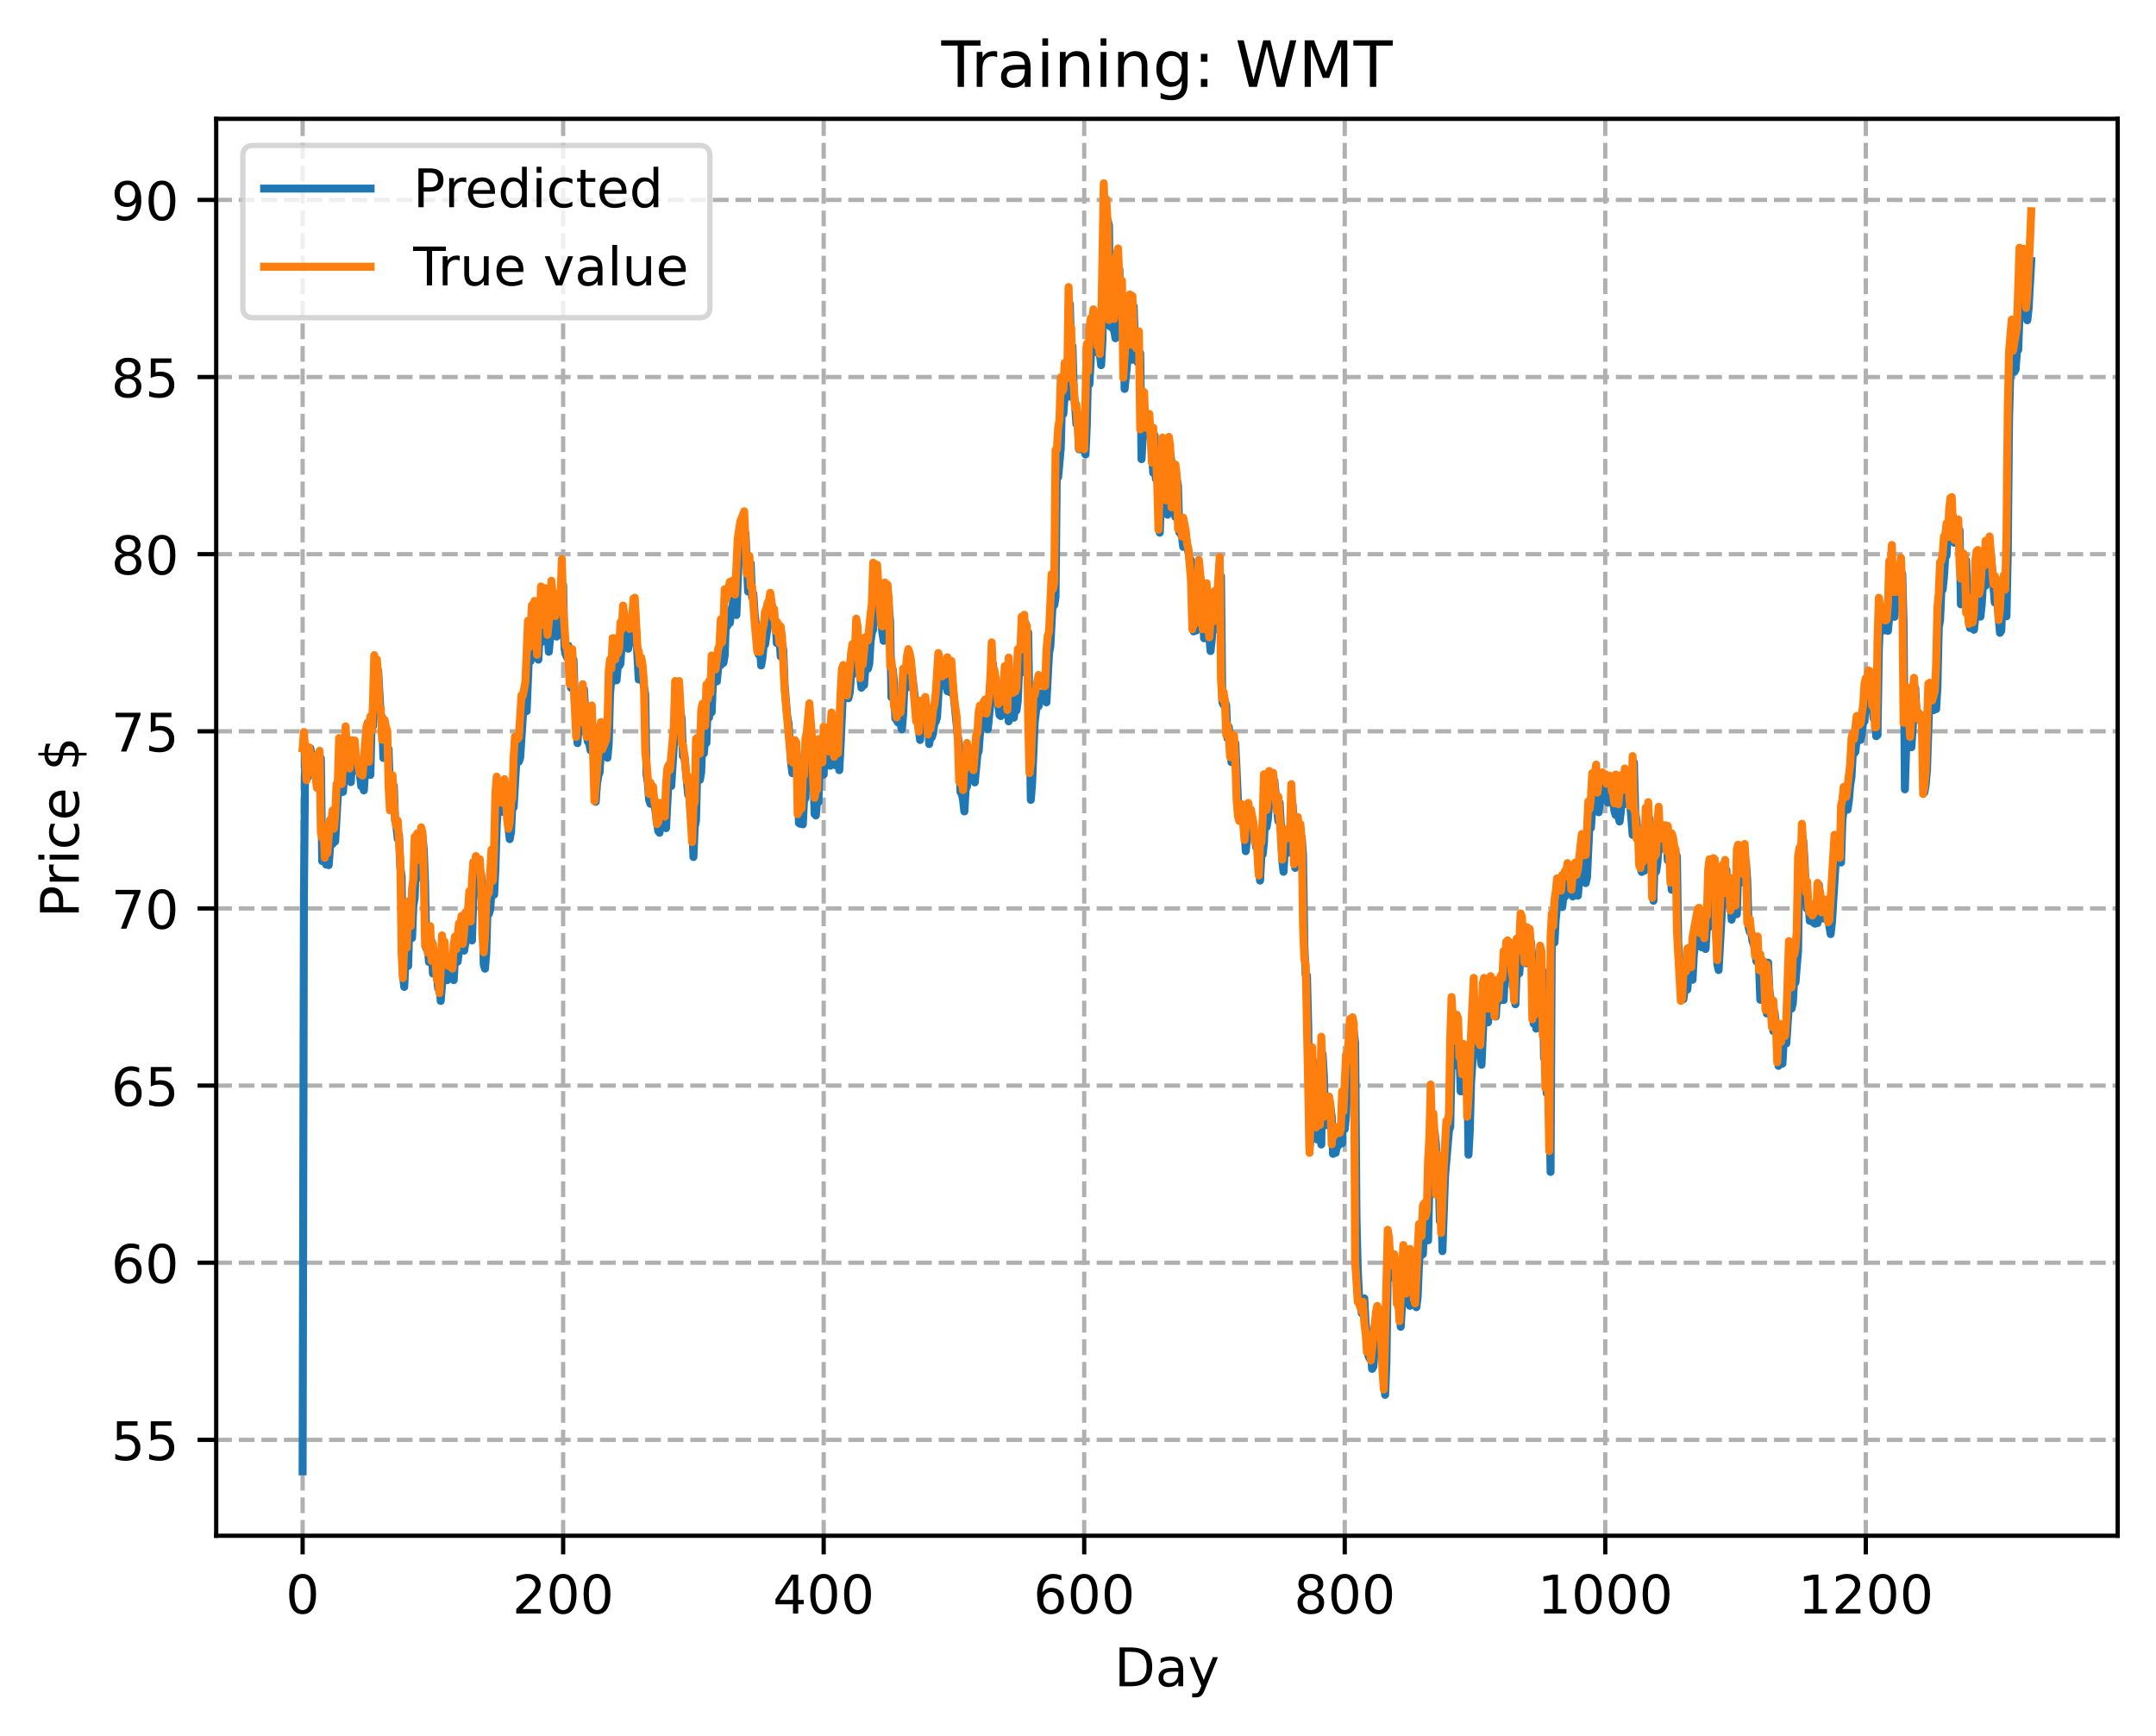 <?xml version="1.0" encoding="utf-8" standalone="no"?>
<!DOCTYPE svg PUBLIC "-//W3C//DTD SVG 1.1//EN"
  "http://www.w3.org/Graphics/SVG/1.1/DTD/svg11.dtd">
<!-- Created with matplotlib (https://matplotlib.org/) -->
<svg height="325.986pt" version="1.1" viewBox="0 0 404.923 325.986" width="404.923pt" xmlns="http://www.w3.org/2000/svg" xmlns:xlink="http://www.w3.org/1999/xlink">
 <defs>
  <style type="text/css">
*{stroke-linecap:butt;stroke-linejoin:round;}
  </style>
 </defs>
 <g id="figure_1">
  <g id="patch_1">
   <path d="M 0 325.986 
L 404.923 325.986 
L 404.923 0 
L 0 0 
z
" style="fill:#ffffff;"/>
  </g>
  <g id="axes_1">
   <g id="patch_2">
    <path d="M 40.603 288.43 
L 397.723 288.43 
L 397.723 22.318 
L 40.603 22.318 
z
" style="fill:#ffffff;"/>
   </g>
   <g id="matplotlib.axis_1">
    <g id="xtick_1">
     <g id="line2d_1">
      <path clip-path="url(#pe71a099b2c)" d="M 56.836 288.43 
L 56.836 22.318 
" style="fill:none;stroke:#b0b0b0;stroke-dasharray:2.96,1.28;stroke-dashoffset:0;stroke-width:0.8;"/>
     </g>
     <g id="line2d_2">
      <defs>
       <path d="M 0 0 
L 0 3.5 
" id="m3695020641" style="stroke:#000000;stroke-width:0.8;"/>
      </defs>
      <g>
       <use style="stroke:#000000;stroke-width:0.8;" x="56.836" xlink:href="#m3695020641" y="288.43"/>
      </g>
     </g>
     <g id="text_1">
      <!-- 0 -->
      <defs>
       <path d="M 31.781 66.406 
Q 24.172 66.406 20.328 58.906 
Q 16.5 51.422 16.5 36.375 
Q 16.5 21.391 20.328 13.891 
Q 24.172 6.391 31.781 6.391 
Q 39.453 6.391 43.281 13.891 
Q 47.125 21.391 47.125 36.375 
Q 47.125 51.422 43.281 58.906 
Q 39.453 66.406 31.781 66.406 
z
M 31.781 74.219 
Q 44.047 74.219 50.516 64.516 
Q 56.984 54.828 56.984 36.375 
Q 56.984 17.969 50.516 8.266 
Q 44.047 -1.422 31.781 -1.422 
Q 19.531 -1.422 13.062 8.266 
Q 6.594 17.969 6.594 36.375 
Q 6.594 54.828 13.062 64.516 
Q 19.531 74.219 31.781 74.219 
z
" id="DejaVuSans-48"/>
      </defs>
      <g transform="translate(53.655 303.029)scale(0.1 -0.1)">
       <use xlink:href="#DejaVuSans-48"/>
      </g>
     </g>
    </g>
    <g id="xtick_2">
     <g id="line2d_3">
      <path clip-path="url(#pe71a099b2c)" d="M 105.766 288.43 
L 105.766 22.318 
" style="fill:none;stroke:#b0b0b0;stroke-dasharray:2.96,1.28;stroke-dashoffset:0;stroke-width:0.8;"/>
     </g>
     <g id="line2d_4">
      <g>
       <use style="stroke:#000000;stroke-width:0.8;" x="105.766" xlink:href="#m3695020641" y="288.43"/>
      </g>
     </g>
     <g id="text_2">
      <!-- 200 -->
      <defs>
       <path d="M 19.188 8.297 
L 53.609 8.297 
L 53.609 0 
L 7.328 0 
L 7.328 8.297 
Q 12.938 14.109 22.625 23.891 
Q 32.328 33.688 34.812 36.531 
Q 39.547 41.844 41.422 45.531 
Q 43.312 49.219 43.312 52.781 
Q 43.312 58.594 39.234 62.25 
Q 35.156 65.922 28.609 65.922 
Q 23.969 65.922 18.812 64.312 
Q 13.672 62.703 7.812 59.422 
L 7.812 69.391 
Q 13.766 71.781 18.938 73 
Q 24.125 74.219 28.422 74.219 
Q 39.75 74.219 46.484 68.547 
Q 53.219 62.891 53.219 53.422 
Q 53.219 48.922 51.531 44.891 
Q 49.859 40.875 45.406 35.406 
Q 44.188 33.984 37.641 27.219 
Q 31.109 20.453 19.188 8.297 
z
" id="DejaVuSans-50"/>
      </defs>
      <g transform="translate(96.223 303.029)scale(0.1 -0.1)">
       <use xlink:href="#DejaVuSans-50"/>
       <use x="63.623" xlink:href="#DejaVuSans-48"/>
       <use x="127.246" xlink:href="#DejaVuSans-48"/>
      </g>
     </g>
    </g>
    <g id="xtick_3">
     <g id="line2d_5">
      <path clip-path="url(#pe71a099b2c)" d="M 154.697 288.43 
L 154.697 22.318 
" style="fill:none;stroke:#b0b0b0;stroke-dasharray:2.96,1.28;stroke-dashoffset:0;stroke-width:0.8;"/>
     </g>
     <g id="line2d_6">
      <g>
       <use style="stroke:#000000;stroke-width:0.8;" x="154.697" xlink:href="#m3695020641" y="288.43"/>
      </g>
     </g>
     <g id="text_3">
      <!-- 400 -->
      <defs>
       <path d="M 37.797 64.312 
L 12.891 25.391 
L 37.797 25.391 
z
M 35.203 72.906 
L 47.609 72.906 
L 47.609 25.391 
L 58.016 25.391 
L 58.016 17.188 
L 47.609 17.188 
L 47.609 0 
L 37.797 0 
L 37.797 17.188 
L 4.891 17.188 
L 4.891 26.703 
z
" id="DejaVuSans-52"/>
      </defs>
      <g transform="translate(145.153 303.029)scale(0.1 -0.1)">
       <use xlink:href="#DejaVuSans-52"/>
       <use x="63.623" xlink:href="#DejaVuSans-48"/>
       <use x="127.246" xlink:href="#DejaVuSans-48"/>
      </g>
     </g>
    </g>
    <g id="xtick_4">
     <g id="line2d_7">
      <path clip-path="url(#pe71a099b2c)" d="M 203.628 288.43 
L 203.628 22.318 
" style="fill:none;stroke:#b0b0b0;stroke-dasharray:2.96,1.28;stroke-dashoffset:0;stroke-width:0.8;"/>
     </g>
     <g id="line2d_8">
      <g>
       <use style="stroke:#000000;stroke-width:0.8;" x="203.628" xlink:href="#m3695020641" y="288.43"/>
      </g>
     </g>
     <g id="text_4">
      <!-- 600 -->
      <defs>
       <path d="M 33.016 40.375 
Q 26.375 40.375 22.484 35.828 
Q 18.609 31.297 18.609 23.391 
Q 18.609 15.531 22.484 10.953 
Q 26.375 6.391 33.016 6.391 
Q 39.656 6.391 43.531 10.953 
Q 47.406 15.531 47.406 23.391 
Q 47.406 31.297 43.531 35.828 
Q 39.656 40.375 33.016 40.375 
z
M 52.594 71.297 
L 52.594 62.312 
Q 48.875 64.062 45.094 64.984 
Q 41.312 65.922 37.594 65.922 
Q 27.828 65.922 22.672 59.328 
Q 17.531 52.734 16.797 39.406 
Q 19.672 43.656 24.016 45.922 
Q 28.375 48.188 33.594 48.188 
Q 44.578 48.188 50.953 41.516 
Q 57.328 34.859 57.328 23.391 
Q 57.328 12.156 50.688 5.359 
Q 44.047 -1.422 33.016 -1.422 
Q 20.359 -1.422 13.672 8.266 
Q 6.984 17.969 6.984 36.375 
Q 6.984 53.656 15.188 63.938 
Q 23.391 74.219 37.203 74.219 
Q 40.922 74.219 44.703 73.484 
Q 48.484 72.75 52.594 71.297 
z
" id="DejaVuSans-54"/>
      </defs>
      <g transform="translate(194.084 303.029)scale(0.1 -0.1)">
       <use xlink:href="#DejaVuSans-54"/>
       <use x="63.623" xlink:href="#DejaVuSans-48"/>
       <use x="127.246" xlink:href="#DejaVuSans-48"/>
      </g>
     </g>
    </g>
    <g id="xtick_5">
     <g id="line2d_9">
      <path clip-path="url(#pe71a099b2c)" d="M 252.558 288.43 
L 252.558 22.318 
" style="fill:none;stroke:#b0b0b0;stroke-dasharray:2.96,1.28;stroke-dashoffset:0;stroke-width:0.8;"/>
     </g>
     <g id="line2d_10">
      <g>
       <use style="stroke:#000000;stroke-width:0.8;" x="252.558" xlink:href="#m3695020641" y="288.43"/>
      </g>
     </g>
     <g id="text_5">
      <!-- 800 -->
      <defs>
       <path d="M 31.781 34.625 
Q 24.75 34.625 20.719 30.859 
Q 16.703 27.094 16.703 20.516 
Q 16.703 13.922 20.719 10.156 
Q 24.75 6.391 31.781 6.391 
Q 38.812 6.391 42.859 10.172 
Q 46.922 13.969 46.922 20.516 
Q 46.922 27.094 42.891 30.859 
Q 38.875 34.625 31.781 34.625 
z
M 21.922 38.812 
Q 15.578 40.375 12.031 44.719 
Q 8.5 49.078 8.5 55.328 
Q 8.5 64.062 14.719 69.141 
Q 20.953 74.219 31.781 74.219 
Q 42.672 74.219 48.875 69.141 
Q 55.078 64.062 55.078 55.328 
Q 55.078 49.078 51.531 44.719 
Q 48 40.375 41.703 38.812 
Q 48.828 37.156 52.797 32.312 
Q 56.781 27.484 56.781 20.516 
Q 56.781 9.906 50.312 4.234 
Q 43.844 -1.422 31.781 -1.422 
Q 19.734 -1.422 13.25 4.234 
Q 6.781 9.906 6.781 20.516 
Q 6.781 27.484 10.781 32.312 
Q 14.797 37.156 21.922 38.812 
z
M 18.312 54.391 
Q 18.312 48.734 21.844 45.562 
Q 25.391 42.391 31.781 42.391 
Q 38.141 42.391 41.719 45.562 
Q 45.312 48.734 45.312 54.391 
Q 45.312 60.062 41.719 63.234 
Q 38.141 66.406 31.781 66.406 
Q 25.391 66.406 21.844 63.234 
Q 18.312 60.062 18.312 54.391 
z
" id="DejaVuSans-56"/>
      </defs>
      <g transform="translate(243.015 303.029)scale(0.1 -0.1)">
       <use xlink:href="#DejaVuSans-56"/>
       <use x="63.623" xlink:href="#DejaVuSans-48"/>
       <use x="127.246" xlink:href="#DejaVuSans-48"/>
      </g>
     </g>
    </g>
    <g id="xtick_6">
     <g id="line2d_11">
      <path clip-path="url(#pe71a099b2c)" d="M 301.489 288.43 
L 301.489 22.318 
" style="fill:none;stroke:#b0b0b0;stroke-dasharray:2.96,1.28;stroke-dashoffset:0;stroke-width:0.8;"/>
     </g>
     <g id="line2d_12">
      <g>
       <use style="stroke:#000000;stroke-width:0.8;" x="301.489" xlink:href="#m3695020641" y="288.43"/>
      </g>
     </g>
     <g id="text_6">
      <!-- 1000 -->
      <defs>
       <path d="M 12.406 8.297 
L 28.516 8.297 
L 28.516 63.922 
L 10.984 60.406 
L 10.984 69.391 
L 28.422 72.906 
L 38.281 72.906 
L 38.281 8.297 
L 54.391 8.297 
L 54.391 0 
L 12.406 0 
z
" id="DejaVuSans-49"/>
      </defs>
      <g transform="translate(288.764 303.029)scale(0.1 -0.1)">
       <use xlink:href="#DejaVuSans-49"/>
       <use x="63.623" xlink:href="#DejaVuSans-48"/>
       <use x="127.246" xlink:href="#DejaVuSans-48"/>
       <use x="190.869" xlink:href="#DejaVuSans-48"/>
      </g>
     </g>
    </g>
    <g id="xtick_7">
     <g id="line2d_13">
      <path clip-path="url(#pe71a099b2c)" d="M 350.419 288.43 
L 350.419 22.318 
" style="fill:none;stroke:#b0b0b0;stroke-dasharray:2.96,1.28;stroke-dashoffset:0;stroke-width:0.8;"/>
     </g>
     <g id="line2d_14">
      <g>
       <use style="stroke:#000000;stroke-width:0.8;" x="350.419" xlink:href="#m3695020641" y="288.43"/>
      </g>
     </g>
     <g id="text_7">
      <!-- 1200 -->
      <g transform="translate(337.694 303.029)scale(0.1 -0.1)">
       <use xlink:href="#DejaVuSans-49"/>
       <use x="63.623" xlink:href="#DejaVuSans-50"/>
       <use x="127.246" xlink:href="#DejaVuSans-48"/>
       <use x="190.869" xlink:href="#DejaVuSans-48"/>
      </g>
     </g>
    </g>
    <g id="text_8">
     <!-- Day -->
     <defs>
      <path d="M 19.672 64.797 
L 19.672 8.109 
L 31.594 8.109 
Q 46.688 8.109 53.688 14.938 
Q 60.688 21.781 60.688 36.531 
Q 60.688 51.172 53.688 57.984 
Q 46.688 64.797 31.594 64.797 
z
M 9.812 72.906 
L 30.078 72.906 
Q 51.266 72.906 61.172 64.094 
Q 71.094 55.281 71.094 36.531 
Q 71.094 17.672 61.125 8.828 
Q 51.172 0 30.078 0 
L 9.812 0 
z
" id="DejaVuSans-68"/>
      <path d="M 34.281 27.484 
Q 23.391 27.484 19.188 25 
Q 14.984 22.516 14.984 16.5 
Q 14.984 11.719 18.141 8.906 
Q 21.297 6.109 26.703 6.109 
Q 34.188 6.109 38.703 11.406 
Q 43.219 16.703 43.219 25.484 
L 43.219 27.484 
z
M 52.203 31.203 
L 52.203 0 
L 43.219 0 
L 43.219 8.297 
Q 40.141 3.328 35.547 0.953 
Q 30.953 -1.422 24.312 -1.422 
Q 15.922 -1.422 10.953 3.297 
Q 6 8.016 6 15.922 
Q 6 25.141 12.172 29.828 
Q 18.359 34.516 30.609 34.516 
L 43.219 34.516 
L 43.219 35.406 
Q 43.219 41.609 39.141 45 
Q 35.062 48.391 27.688 48.391 
Q 23 48.391 18.547 47.266 
Q 14.109 46.141 10.016 43.891 
L 10.016 52.203 
Q 14.938 54.109 19.578 55.047 
Q 24.219 56 28.609 56 
Q 40.484 56 46.344 49.844 
Q 52.203 43.703 52.203 31.203 
z
" id="DejaVuSans-97"/>
      <path d="M 32.172 -5.078 
Q 28.375 -14.844 24.75 -17.812 
Q 21.141 -20.797 15.094 -20.797 
L 7.906 -20.797 
L 7.906 -13.281 
L 13.188 -13.281 
Q 16.891 -13.281 18.938 -11.516 
Q 21 -9.766 23.484 -3.219 
L 25.094 0.875 
L 2.984 54.688 
L 12.5 54.688 
L 29.594 11.922 
L 46.688 54.688 
L 56.203 54.688 
z
" id="DejaVuSans-121"/>
     </defs>
     <g transform="translate(209.29 316.707)scale(0.1 -0.1)">
      <use xlink:href="#DejaVuSans-68"/>
      <use x="77.002" xlink:href="#DejaVuSans-97"/>
      <use x="138.281" xlink:href="#DejaVuSans-121"/>
     </g>
    </g>
   </g>
   <g id="matplotlib.axis_2">
    <g id="ytick_1">
     <g id="line2d_15">
      <path clip-path="url(#pe71a099b2c)" d="M 40.603 270.425 
L 397.723 270.425 
" style="fill:none;stroke:#b0b0b0;stroke-dasharray:2.96,1.28;stroke-dashoffset:0;stroke-width:0.8;"/>
     </g>
     <g id="line2d_16">
      <defs>
       <path d="M 0 0 
L -3.5 0 
" id="m885a73efcf" style="stroke:#000000;stroke-width:0.8;"/>
      </defs>
      <g>
       <use style="stroke:#000000;stroke-width:0.8;" x="40.603" xlink:href="#m885a73efcf" y="270.425"/>
      </g>
     </g>
     <g id="text_9">
      <!-- 55 -->
      <defs>
       <path d="M 10.797 72.906 
L 49.516 72.906 
L 49.516 64.594 
L 19.828 64.594 
L 19.828 46.734 
Q 21.969 47.469 24.109 47.828 
Q 26.266 48.188 28.422 48.188 
Q 40.625 48.188 47.75 41.5 
Q 54.891 34.812 54.891 23.391 
Q 54.891 11.625 47.562 5.094 
Q 40.234 -1.422 26.906 -1.422 
Q 22.312 -1.422 17.547 -0.641 
Q 12.797 0.141 7.719 1.703 
L 7.719 11.625 
Q 12.109 9.234 16.797 8.062 
Q 21.484 6.891 26.703 6.891 
Q 35.156 6.891 40.078 11.328 
Q 45.016 15.766 45.016 23.391 
Q 45.016 31 40.078 35.438 
Q 35.156 39.891 26.703 39.891 
Q 22.75 39.891 18.812 39.016 
Q 14.891 38.141 10.797 36.281 
z
" id="DejaVuSans-53"/>
      </defs>
      <g transform="translate(20.878 274.225)scale(0.1 -0.1)">
       <use xlink:href="#DejaVuSans-53"/>
       <use x="63.623" xlink:href="#DejaVuSans-53"/>
      </g>
     </g>
    </g>
    <g id="ytick_2">
     <g id="line2d_17">
      <path clip-path="url(#pe71a099b2c)" d="M 40.603 237.156 
L 397.723 237.156 
" style="fill:none;stroke:#b0b0b0;stroke-dasharray:2.96,1.28;stroke-dashoffset:0;stroke-width:0.8;"/>
     </g>
     <g id="line2d_18">
      <g>
       <use style="stroke:#000000;stroke-width:0.8;" x="40.603" xlink:href="#m885a73efcf" y="237.156"/>
      </g>
     </g>
     <g id="text_10">
      <!-- 60 -->
      <g transform="translate(20.878 240.955)scale(0.1 -0.1)">
       <use xlink:href="#DejaVuSans-54"/>
       <use x="63.623" xlink:href="#DejaVuSans-48"/>
      </g>
     </g>
    </g>
    <g id="ytick_3">
     <g id="line2d_19">
      <path clip-path="url(#pe71a099b2c)" d="M 40.603 203.887 
L 397.723 203.887 
" style="fill:none;stroke:#b0b0b0;stroke-dasharray:2.96,1.28;stroke-dashoffset:0;stroke-width:0.8;"/>
     </g>
     <g id="line2d_20">
      <g>
       <use style="stroke:#000000;stroke-width:0.8;" x="40.603" xlink:href="#m885a73efcf" y="203.887"/>
      </g>
     </g>
     <g id="text_11">
      <!-- 65 -->
      <g transform="translate(20.878 207.686)scale(0.1 -0.1)">
       <use xlink:href="#DejaVuSans-54"/>
       <use x="63.623" xlink:href="#DejaVuSans-53"/>
      </g>
     </g>
    </g>
    <g id="ytick_4">
     <g id="line2d_21">
      <path clip-path="url(#pe71a099b2c)" d="M 40.603 170.618 
L 397.723 170.618 
" style="fill:none;stroke:#b0b0b0;stroke-dasharray:2.96,1.28;stroke-dashoffset:0;stroke-width:0.8;"/>
     </g>
     <g id="line2d_22">
      <g>
       <use style="stroke:#000000;stroke-width:0.8;" x="40.603" xlink:href="#m885a73efcf" y="170.618"/>
      </g>
     </g>
     <g id="text_12">
      <!-- 70 -->
      <defs>
       <path d="M 8.203 72.906 
L 55.078 72.906 
L 55.078 68.703 
L 28.609 0 
L 18.312 0 
L 43.219 64.594 
L 8.203 64.594 
z
" id="DejaVuSans-55"/>
      </defs>
      <g transform="translate(20.878 174.417)scale(0.1 -0.1)">
       <use xlink:href="#DejaVuSans-55"/>
       <use x="63.623" xlink:href="#DejaVuSans-48"/>
      </g>
     </g>
    </g>
    <g id="ytick_5">
     <g id="line2d_23">
      <path clip-path="url(#pe71a099b2c)" d="M 40.603 137.349 
L 397.723 137.349 
" style="fill:none;stroke:#b0b0b0;stroke-dasharray:2.96,1.28;stroke-dashoffset:0;stroke-width:0.8;"/>
     </g>
     <g id="line2d_24">
      <g>
       <use style="stroke:#000000;stroke-width:0.8;" x="40.603" xlink:href="#m885a73efcf" y="137.349"/>
      </g>
     </g>
     <g id="text_13">
      <!-- 75 -->
      <g transform="translate(20.878 141.148)scale(0.1 -0.1)">
       <use xlink:href="#DejaVuSans-55"/>
       <use x="63.623" xlink:href="#DejaVuSans-53"/>
      </g>
     </g>
    </g>
    <g id="ytick_6">
     <g id="line2d_25">
      <path clip-path="url(#pe71a099b2c)" d="M 40.603 104.08 
L 397.723 104.08 
" style="fill:none;stroke:#b0b0b0;stroke-dasharray:2.96,1.28;stroke-dashoffset:0;stroke-width:0.8;"/>
     </g>
     <g id="line2d_26">
      <g>
       <use style="stroke:#000000;stroke-width:0.8;" x="40.603" xlink:href="#m885a73efcf" y="104.08"/>
      </g>
     </g>
     <g id="text_14">
      <!-- 80 -->
      <g transform="translate(20.878 107.879)scale(0.1 -0.1)">
       <use xlink:href="#DejaVuSans-56"/>
       <use x="63.623" xlink:href="#DejaVuSans-48"/>
      </g>
     </g>
    </g>
    <g id="ytick_7">
     <g id="line2d_27">
      <path clip-path="url(#pe71a099b2c)" d="M 40.603 70.811 
L 397.723 70.811 
" style="fill:none;stroke:#b0b0b0;stroke-dasharray:2.96,1.28;stroke-dashoffset:0;stroke-width:0.8;"/>
     </g>
     <g id="line2d_28">
      <g>
       <use style="stroke:#000000;stroke-width:0.8;" x="40.603" xlink:href="#m885a73efcf" y="70.811"/>
      </g>
     </g>
     <g id="text_15">
      <!-- 85 -->
      <g transform="translate(20.878 74.61)scale(0.1 -0.1)">
       <use xlink:href="#DejaVuSans-56"/>
       <use x="63.623" xlink:href="#DejaVuSans-53"/>
      </g>
     </g>
    </g>
    <g id="ytick_8">
     <g id="line2d_29">
      <path clip-path="url(#pe71a099b2c)" d="M 40.603 37.541 
L 397.723 37.541 
" style="fill:none;stroke:#b0b0b0;stroke-dasharray:2.96,1.28;stroke-dashoffset:0;stroke-width:0.8;"/>
     </g>
     <g id="line2d_30">
      <g>
       <use style="stroke:#000000;stroke-width:0.8;" x="40.603" xlink:href="#m885a73efcf" y="37.541"/>
      </g>
     </g>
     <g id="text_16">
      <!-- 90 -->
      <defs>
       <path d="M 10.984 1.516 
L 10.984 10.5 
Q 14.703 8.734 18.5 7.812 
Q 22.312 6.891 25.984 6.891 
Q 35.75 6.891 40.891 13.453 
Q 46.047 20.016 46.781 33.406 
Q 43.953 29.203 39.594 26.953 
Q 35.25 24.703 29.984 24.703 
Q 19.047 24.703 12.672 31.312 
Q 6.297 37.938 6.297 49.422 
Q 6.297 60.641 12.938 67.422 
Q 19.578 74.219 30.609 74.219 
Q 43.266 74.219 49.922 64.516 
Q 56.594 54.828 56.594 36.375 
Q 56.594 19.141 48.406 8.859 
Q 40.234 -1.422 26.422 -1.422 
Q 22.703 -1.422 18.891 -0.688 
Q 15.094 0.047 10.984 1.516 
z
M 30.609 32.422 
Q 37.25 32.422 41.125 36.953 
Q 45.016 41.5 45.016 49.422 
Q 45.016 57.281 41.125 61.844 
Q 37.25 66.406 30.609 66.406 
Q 23.969 66.406 20.094 61.844 
Q 16.219 57.281 16.219 49.422 
Q 16.219 41.5 20.094 36.953 
Q 23.969 32.422 30.609 32.422 
z
" id="DejaVuSans-57"/>
      </defs>
      <g transform="translate(20.878 41.341)scale(0.1 -0.1)">
       <use xlink:href="#DejaVuSans-57"/>
       <use x="63.623" xlink:href="#DejaVuSans-48"/>
      </g>
     </g>
    </g>
    <g id="text_17">
     <!-- Price $ -->
     <defs>
      <path d="M 19.672 64.797 
L 19.672 37.406 
L 32.078 37.406 
Q 38.969 37.406 42.719 40.969 
Q 46.484 44.531 46.484 51.125 
Q 46.484 57.672 42.719 61.234 
Q 38.969 64.797 32.078 64.797 
z
M 9.812 72.906 
L 32.078 72.906 
Q 44.344 72.906 50.609 67.359 
Q 56.891 61.812 56.891 51.125 
Q 56.891 40.328 50.609 34.812 
Q 44.344 29.297 32.078 29.297 
L 19.672 29.297 
L 19.672 0 
L 9.812 0 
z
" id="DejaVuSans-80"/>
      <path d="M 41.109 46.297 
Q 39.594 47.172 37.812 47.578 
Q 36.031 48 33.891 48 
Q 26.266 48 22.188 43.047 
Q 18.109 38.094 18.109 28.812 
L 18.109 0 
L 9.078 0 
L 9.078 54.688 
L 18.109 54.688 
L 18.109 46.188 
Q 20.953 51.172 25.484 53.578 
Q 30.031 56 36.531 56 
Q 37.453 56 38.578 55.875 
Q 39.703 55.766 41.062 55.516 
z
" id="DejaVuSans-114"/>
      <path d="M 9.422 54.688 
L 18.406 54.688 
L 18.406 0 
L 9.422 0 
z
M 9.422 75.984 
L 18.406 75.984 
L 18.406 64.594 
L 9.422 64.594 
z
" id="DejaVuSans-105"/>
      <path d="M 48.781 52.594 
L 48.781 44.188 
Q 44.969 46.297 41.141 47.344 
Q 37.312 48.391 33.406 48.391 
Q 24.656 48.391 19.812 42.844 
Q 14.984 37.312 14.984 27.297 
Q 14.984 17.281 19.812 11.734 
Q 24.656 6.203 33.406 6.203 
Q 37.312 6.203 41.141 7.25 
Q 44.969 8.297 48.781 10.406 
L 48.781 2.094 
Q 45.016 0.344 40.984 -0.531 
Q 36.969 -1.422 32.422 -1.422 
Q 20.062 -1.422 12.781 6.344 
Q 5.516 14.109 5.516 27.297 
Q 5.516 40.672 12.859 48.328 
Q 20.219 56 33.016 56 
Q 37.156 56 41.109 55.141 
Q 45.062 54.297 48.781 52.594 
z
" id="DejaVuSans-99"/>
      <path d="M 56.203 29.594 
L 56.203 25.203 
L 14.891 25.203 
Q 15.484 15.922 20.484 11.062 
Q 25.484 6.203 34.422 6.203 
Q 39.594 6.203 44.453 7.469 
Q 49.312 8.734 54.109 11.281 
L 54.109 2.781 
Q 49.266 0.734 44.188 -0.344 
Q 39.109 -1.422 33.891 -1.422 
Q 20.797 -1.422 13.156 6.188 
Q 5.516 13.812 5.516 26.812 
Q 5.516 40.234 12.766 48.109 
Q 20.016 56 32.328 56 
Q 43.359 56 49.781 48.891 
Q 56.203 41.797 56.203 29.594 
z
M 47.219 32.234 
Q 47.125 39.594 43.094 43.984 
Q 39.062 48.391 32.422 48.391 
Q 24.906 48.391 20.391 44.141 
Q 15.875 39.891 15.188 32.172 
z
" id="DejaVuSans-101"/>
      <path id="DejaVuSans-32"/>
      <path d="M 33.797 -14.703 
L 28.906 -14.703 
L 28.859 0 
Q 23.734 0.094 18.609 1.188 
Q 13.484 2.297 8.297 4.5 
L 8.297 13.281 
Q 13.281 10.156 18.375 8.562 
Q 23.484 6.984 28.906 6.938 
L 28.906 29.203 
Q 18.109 30.953 13.203 35.156 
Q 8.297 39.359 8.297 46.688 
Q 8.297 54.641 13.625 59.219 
Q 18.953 63.812 28.906 64.5 
L 28.906 75.984 
L 33.797 75.984 
L 33.797 64.656 
Q 38.328 64.453 42.578 63.688 
Q 46.828 62.938 50.875 61.625 
L 50.875 53.078 
Q 46.828 55.125 42.547 56.25 
Q 38.281 57.375 33.797 57.562 
L 33.797 36.719 
Q 44.875 35.016 50.094 30.609 
Q 55.328 26.219 55.328 18.609 
Q 55.328 10.359 49.781 5.594 
Q 44.234 0.828 33.797 0.094 
z
M 28.906 37.594 
L 28.906 57.625 
Q 23.25 56.984 20.266 54.391 
Q 17.281 51.812 17.281 47.516 
Q 17.281 43.312 20.031 40.969 
Q 22.797 38.625 28.906 37.594 
z
M 33.797 28.219 
L 33.797 7.078 
Q 39.984 7.906 43.141 10.594 
Q 46.297 13.281 46.297 17.672 
Q 46.297 21.969 43.281 24.5 
Q 40.281 27.047 33.797 28.219 
z
" id="DejaVuSans-36"/>
     </defs>
     <g transform="translate(14.798 172.342)rotate(-90)scale(0.1 -0.1)">
      <use xlink:href="#DejaVuSans-80"/>
      <use x="58.553" xlink:href="#DejaVuSans-114"/>
      <use x="99.666" xlink:href="#DejaVuSans-105"/>
      <use x="127.449" xlink:href="#DejaVuSans-99"/>
      <use x="182.43" xlink:href="#DejaVuSans-101"/>
      <use x="243.953" xlink:href="#DejaVuSans-32"/>
      <use x="275.74" xlink:href="#DejaVuSans-36"/>
     </g>
    </g>
   </g>
   <g id="line2d_31">
    <path clip-path="url(#pe71a099b2c)" d="M 56.836 276.334 
L 57.081 168.514 
L 57.325 140.762 
L 57.57 142.717 
L 57.814 145.992 
L 58.059 145.225 
L 58.304 140.537 
L 58.548 142.803 
L 58.793 143.052 
L 59.038 141.846 
L 59.282 145.091 
L 59.527 145.549 
L 59.772 147.865 
L 60.016 143.096 
L 60.261 142.412 
L 60.506 161.724 
L 60.995 156.829 
L 61.24 162.376 
L 61.484 160.247 
L 61.729 162.489 
L 62.218 156.244 
L 62.463 158.508 
L 62.708 154.193 
L 62.952 158.041 
L 63.441 149.544 
L 63.686 148.83 
L 63.931 141.932 
L 64.175 148.736 
L 64.42 148.723 
L 64.665 144.829 
L 64.909 145.448 
L 65.154 140.82 
L 65.399 145.797 
L 65.643 146.571 
L 65.888 146.895 
L 66.133 143.155 
L 66.377 141.66 
L 66.622 144.521 
L 66.867 142.15 
L 67.111 144.759 
L 67.356 144.271 
L 67.601 145.548 
L 67.845 147.665 
L 68.09 145.309 
L 68.335 148.45 
L 68.824 141.137 
L 69.069 139.248 
L 69.313 138.681 
L 69.558 145.548 
L 69.802 135.061 
L 70.047 136.391 
L 70.536 127.221 
L 70.781 128.535 
L 71.026 126.001 
L 71.515 134.553 
L 71.76 134.685 
L 72.004 142.362 
L 72.249 140.374 
L 72.494 137.127 
L 72.738 140.971 
L 72.983 140.662 
L 73.228 148.222 
L 73.472 152.075 
L 73.717 150.983 
L 73.962 147.583 
L 74.206 153.962 
L 74.451 155.241 
L 74.696 157.543 
L 74.94 156.774 
L 75.185 162.916 
L 75.429 164.532 
L 75.674 183.036 
L 75.919 185.351 
L 76.163 180.063 
L 76.408 181.055 
L 76.653 181.428 
L 76.897 173.197 
L 77.142 175.572 
L 77.387 176.17 
L 77.631 170.079 
L 77.876 168.689 
L 78.121 161.991 
L 78.365 164.957 
L 78.61 158.622 
L 78.855 162.935 
L 79.099 163.241 
L 79.344 157.055 
L 79.589 159.519 
L 79.833 165.983 
L 80.078 178.153 
L 80.323 177.159 
L 80.567 180.678 
L 80.812 177.354 
L 81.056 176.755 
L 81.301 182.845 
L 81.546 180.477 
L 81.79 183.049 
L 82.035 182.695 
L 82.28 185.612 
L 82.524 184.171 
L 82.769 187.993 
L 83.014 185.007 
L 83.258 178.145 
L 83.503 181.982 
L 83.748 180.954 
L 83.992 184.096 
L 84.237 182.486 
L 84.482 181.962 
L 84.726 182.516 
L 84.971 181.419 
L 85.216 184.077 
L 85.46 179.691 
L 85.705 177.959 
L 85.95 180.619 
L 86.439 176.539 
L 86.684 177.053 
L 86.928 174.981 
L 87.173 178.545 
L 87.417 177.004 
L 87.662 173.531 
L 87.907 174.033 
L 88.151 173.057 
L 88.396 169.071 
L 88.641 176.639 
L 88.885 169.052 
L 89.13 166.862 
L 89.375 166.024 
L 89.619 164.185 
L 89.864 165.975 
L 90.109 164.507 
L 90.353 164.035 
L 90.598 168.067 
L 90.843 181.089 
L 91.087 181.933 
L 91.332 178.822 
L 91.577 169.818 
L 91.821 171.648 
L 92.066 170.805 
L 92.555 164.104 
L 92.8 168.033 
L 93.044 163.043 
L 93.289 155.058 
L 93.534 151.302 
L 93.778 151.758 
L 94.023 150.61 
L 94.268 151.961 
L 94.512 152.501 
L 94.757 148.921 
L 95.002 147.416 
L 95.491 155.442 
L 95.736 157.602 
L 95.98 156.233 
L 96.225 151.321 
L 96.47 151.62 
L 96.959 143.188 
L 97.204 142.412 
L 97.448 143.06 
L 97.693 142.338 
L 98.182 134.806 
L 98.427 132.207 
L 98.672 132.337 
L 98.916 133.56 
L 99.405 121.452 
L 99.65 124.173 
L 99.895 121.982 
L 100.139 117.233 
L 100.384 116.532 
L 100.629 116.307 
L 100.873 116.987 
L 101.118 123.895 
L 101.363 118.631 
L 101.607 120.669 
L 101.852 115.24 
L 102.097 118.974 
L 102.586 114.6 
L 103.075 122.418 
L 103.565 117.408 
L 103.809 112.052 
L 104.054 115.866 
L 104.299 115.311 
L 104.543 119.556 
L 104.788 118.35 
L 105.032 115.061 
L 105.277 117.282 
L 105.522 117.332 
L 105.766 109.842 
L 106.011 121.68 
L 106.256 122.901 
L 106.5 123.496 
L 106.745 121.281 
L 106.99 123.774 
L 107.234 129.186 
L 107.479 124.936 
L 107.724 123.95 
L 107.968 132.522 
L 108.213 134.502 
L 108.458 139.568 
L 108.702 135.712 
L 108.947 133.769 
L 109.192 137.211 
L 109.436 136.387 
L 109.681 129.485 
L 110.17 138.001 
L 110.415 139.296 
L 110.66 139.575 
L 110.904 140.914 
L 111.149 140.105 
L 111.393 136.449 
L 111.883 150.592 
L 112.127 147.188 
L 112.372 145.694 
L 112.617 145.017 
L 113.106 136.722 
L 113.351 142.058 
L 113.595 141.971 
L 113.84 140.99 
L 114.085 142.323 
L 114.329 139.635 
L 114.574 130.3 
L 114.819 127.468 
L 115.063 127.976 
L 115.308 122.625 
L 115.553 122.783 
L 115.797 127.777 
L 116.042 124.888 
L 116.287 125.08 
L 116.531 124.64 
L 116.776 120.476 
L 117.02 121.769 
L 117.265 118.108 
L 117.754 120.835 
L 117.999 121.841 
L 118.244 120.44 
L 118.488 120.55 
L 118.733 120.439 
L 118.978 118.087 
L 119.222 118.112 
L 119.467 118.455 
L 119.956 127.622 
L 120.201 125.637 
L 120.446 127.545 
L 120.69 127.416 
L 121.18 130.371 
L 121.424 145.446 
L 121.669 146.968 
L 121.914 150.252 
L 122.158 150.968 
L 122.403 148.557 
L 122.648 149.113 
L 123.626 156.08 
L 123.871 156.402 
L 124.115 153.361 
L 124.36 154.465 
L 124.605 154.454 
L 124.849 154.811 
L 125.094 155.54 
L 125.583 145.992 
L 125.828 146.341 
L 126.073 147.63 
L 126.562 139.867 
L 126.807 138.816 
L 127.051 133.706 
L 127.541 134.823 
L 127.785 133.54 
L 128.03 134.998 
L 128.275 142.04 
L 128.519 141.702 
L 129.253 149.296 
L 129.498 149.628 
L 129.742 153.348 
L 129.987 154.475 
L 130.232 160.959 
L 130.476 155.367 
L 130.721 154.038 
L 130.966 143.888 
L 131.455 146.461 
L 131.7 144.966 
L 131.944 137.394 
L 132.189 141.526 
L 132.434 138.687 
L 132.678 139.539 
L 132.923 131.614 
L 133.168 134.78 
L 133.412 131.338 
L 133.657 133.787 
L 133.902 127.86 
L 134.146 126.986 
L 134.391 126.812 
L 134.636 127.972 
L 135.125 122.872 
L 135.369 124.915 
L 135.614 120.897 
L 135.859 124.505 
L 136.103 123.133 
L 136.348 116.099 
L 136.593 117.602 
L 136.837 116.551 
L 137.082 116.989 
L 137.327 114.667 
L 137.571 113.829 
L 137.816 112.582 
L 138.305 115.517 
L 138.795 103.456 
L 139.039 103.607 
L 139.529 101.347 
L 139.773 101.124 
L 140.018 100.165 
L 140.507 111.099 
L 140.752 106.81 
L 140.996 105.807 
L 141.241 112.139 
L 141.486 111.492 
L 141.73 115.22 
L 142.22 119.489 
L 142.464 122.892 
L 142.709 121.16 
L 142.954 124.987 
L 143.198 123.59 
L 143.443 120.956 
L 143.688 121.055 
L 144.422 116.072 
L 144.666 115.771 
L 144.911 113.497 
L 145.156 114.252 
L 145.4 117.28 
L 145.645 116.63 
L 145.89 120.788 
L 146.134 119.412 
L 146.379 119.76 
L 146.624 123.305 
L 146.868 120.748 
L 147.113 122.065 
L 147.357 128.646 
L 147.847 134.459 
L 148.091 135.846 
L 148.581 143.293 
L 148.825 145.214 
L 149.07 141.568 
L 149.315 143.799 
L 149.559 140.552 
L 149.804 143.456 
L 150.049 154.577 
L 150.293 154.729 
L 150.538 154.249 
L 150.783 154.829 
L 151.027 149.823 
L 151.272 149.929 
L 151.517 143.321 
L 151.761 143.077 
L 152.251 137.446 
L 152.74 143.077 
L 152.984 152.877 
L 153.229 153.144 
L 153.474 150.236 
L 153.718 150.645 
L 153.963 142.178 
L 154.208 145.644 
L 154.452 143.557 
L 154.697 145.466 
L 154.942 137.682 
L 155.186 140.101 
L 155.431 140.047 
L 155.676 142.579 
L 155.92 143.827 
L 156.41 137.061 
L 156.654 139.526 
L 156.899 143.723 
L 157.144 141.924 
L 157.388 141.091 
L 157.633 144.652 
L 157.878 139.823 
L 158.367 128.813 
L 158.612 128.666 
L 158.856 130.739 
L 159.101 130.645 
L 159.345 131.14 
L 159.59 130.089 
L 159.835 126.871 
L 160.079 126.732 
L 160.324 125.018 
L 160.569 125.332 
L 160.813 124.518 
L 161.058 120.506 
L 161.303 122.413 
L 161.547 127.081 
L 161.792 129.162 
L 162.037 124.534 
L 162.281 128.682 
L 162.526 125.389 
L 162.771 123.784 
L 163.015 125.592 
L 163.26 124.619 
L 163.505 120.524 
L 163.749 118.798 
L 163.994 118.232 
L 164.239 111.704 
L 164.483 110.495 
L 164.728 110.246 
L 164.972 110.361 
L 165.462 115.281 
L 165.706 118.703 
L 165.951 120.364 
L 166.196 115.585 
L 166.44 113.2 
L 166.685 115.226 
L 166.93 113.836 
L 167.174 116.669 
L 167.419 130.938 
L 167.664 125.708 
L 167.908 128.092 
L 168.153 134.957 
L 168.398 135.213 
L 168.642 135.678 
L 168.887 134.815 
L 169.376 136.984 
L 169.621 134.274 
L 169.866 128.612 
L 170.355 129.121 
L 170.844 124.021 
L 171.089 124.882 
L 172.801 138.982 
L 173.046 135.247 
L 173.291 133.656 
L 173.535 136.019 
L 173.78 135.703 
L 174.025 133.473 
L 174.269 135.759 
L 174.514 139.746 
L 174.759 138.22 
L 175.003 138.489 
L 175.248 137.678 
L 175.493 135.834 
L 175.737 135.583 
L 175.982 134.722 
L 176.471 126.863 
L 176.716 127.37 
L 176.96 128.687 
L 177.205 128.807 
L 177.45 127.525 
L 177.694 127.222 
L 177.939 129.817 
L 178.184 127.563 
L 178.428 130.007 
L 178.673 129.724 
L 178.918 128.653 
L 179.896 138.325 
L 180.141 140.11 
L 180.386 148.753 
L 180.63 149.052 
L 180.875 150.287 
L 181.12 152.399 
L 181.364 148.262 
L 181.609 147.756 
L 181.854 143.797 
L 182.098 145.735 
L 182.343 145.831 
L 182.588 146.099 
L 182.832 145.479 
L 183.077 146.946 
L 183.566 141.695 
L 183.811 141.072 
L 184.3 134.336 
L 184.545 134.635 
L 184.789 135.691 
L 185.034 134.058 
L 185.279 134.051 
L 185.523 136.944 
L 186.013 132.078 
L 186.257 129.261 
L 186.502 124.716 
L 186.747 129.907 
L 186.991 129.281 
L 187.236 130.47 
L 187.725 134.283 
L 187.97 134.496 
L 188.215 131.257 
L 188.459 133.488 
L 188.704 132.905 
L 188.948 128.247 
L 189.193 130.935 
L 189.438 135.478 
L 189.682 127.228 
L 189.927 132.545 
L 190.172 130.864 
L 190.416 134.797 
L 190.661 132.336 
L 190.906 133.436 
L 191.15 131.635 
L 191.395 125.591 
L 191.64 125.651 
L 191.884 126.29 
L 192.129 120.739 
L 192.374 121.266 
L 192.618 117.075 
L 192.863 122.131 
L 193.108 118.783 
L 193.597 150.236 
L 193.842 147.157 
L 194.331 135.632 
L 194.82 131.558 
L 195.065 132.646 
L 195.309 130.178 
L 195.554 131.27 
L 195.799 131.609 
L 196.043 131.147 
L 196.288 130.057 
L 196.533 131.922 
L 197.022 122.712 
L 197.267 121.382 
L 197.756 112.173 
L 198.001 113.656 
L 198.245 112.191 
L 198.49 87.857 
L 198.735 89.614 
L 199.224 84.196 
L 199.469 74.889 
L 199.713 77.756 
L 200.203 70.509 
L 200.447 74.128 
L 200.692 74.497 
L 200.936 57.085 
L 201.181 67.282 
L 201.426 65.014 
L 201.67 73.75 
L 201.915 76.158 
L 202.16 79.667 
L 202.404 78.578 
L 202.649 84.374 
L 202.894 84.418 
L 203.138 78.953 
L 203.383 79.418 
L 203.628 81.119 
L 203.872 85.367 
L 204.117 79.897 
L 204.362 69.34 
L 204.606 72.176 
L 205.096 63.068 
L 205.34 64.125 
L 205.585 61.558 
L 205.83 63.85 
L 206.074 62.453 
L 206.319 66.382 
L 206.563 66.471 
L 206.808 68.585 
L 207.053 63.835 
L 207.542 39.19 
L 207.787 45.637 
L 208.031 41.293 
L 208.276 42.324 
L 208.521 61.333 
L 208.765 56.77 
L 209.01 61.715 
L 209.255 62.08 
L 209.499 63.528 
L 209.744 52.882 
L 209.989 50.727 
L 210.233 50.611 
L 210.478 58.014 
L 210.723 59.102 
L 210.967 56.063 
L 211.212 73.047 
L 211.701 68.202 
L 211.946 62.654 
L 212.191 59.673 
L 212.435 58.77 
L 212.68 67.565 
L 212.924 57.531 
L 213.169 64.542 
L 213.658 68.063 
L 213.903 68.114 
L 214.148 66.329 
L 214.392 86.242 
L 214.882 77.533 
L 215.126 77.621 
L 215.371 81.756 
L 215.616 80.25 
L 215.86 80.154 
L 216.105 81.266 
L 216.594 88.831 
L 216.839 81.71 
L 217.084 89.928 
L 217.328 87.86 
L 217.818 100.048 
L 218.062 93.626 
L 218.307 94.167 
L 218.551 85.574 
L 218.796 91.113 
L 219.041 92.798 
L 219.285 96.676 
L 219.53 86.677 
L 219.775 85.058 
L 220.019 86.795 
L 220.264 94.818 
L 220.509 94.932 
L 220.753 97.096 
L 220.998 89.878 
L 221.243 91.214 
L 221.487 99.973 
L 221.977 100.611 
L 222.221 102.71 
L 222.466 100.006 
L 222.711 100.751 
L 223.445 105.262 
L 223.689 105.232 
L 223.934 109.012 
L 224.179 118.589 
L 224.423 116.716 
L 224.668 118.409 
L 224.912 117.959 
L 225.157 114.163 
L 225.402 108.523 
L 225.646 111.94 
L 225.891 112.564 
L 226.136 119.881 
L 226.38 119.378 
L 226.87 112.87 
L 227.114 119.472 
L 227.359 122.277 
L 227.604 119.888 
L 227.848 113.911 
L 228.093 118.303 
L 228.338 113.364 
L 228.582 117.151 
L 229.316 108.23 
L 229.561 131.793 
L 229.806 132.393 
L 230.05 131.706 
L 230.295 132.48 
L 230.539 138.663 
L 230.784 136.509 
L 231.273 143.134 
L 231.518 140.179 
L 231.763 141.552 
L 232.007 139.571 
L 232.497 150.084 
L 232.986 153.9 
L 233.231 152.286 
L 233.475 151.457 
L 233.965 159.866 
L 234.699 152.993 
L 234.943 154.904 
L 235.188 153.677 
L 235.922 159.143 
L 236.167 157.618 
L 236.411 163.295 
L 236.656 165.388 
L 236.9 160.788 
L 237.145 160.473 
L 237.39 158.157 
L 237.634 151.515 
L 237.879 155.329 
L 238.124 153.862 
L 238.368 150.75 
L 238.613 145.71 
L 238.858 146.861 
L 239.102 148.799 
L 239.347 146.654 
L 240.081 154.218 
L 240.326 150.747 
L 240.57 155.076 
L 240.815 161.432 
L 241.06 163.736 
L 241.304 159.544 
L 241.549 157.777 
L 241.794 159.765 
L 242.038 160.134 
L 242.283 159.308 
L 242.527 157.579 
L 242.772 151.105 
L 243.017 155.875 
L 243.261 163 
L 243.751 160.233 
L 243.995 158.574 
L 244.24 160.388 
L 244.485 157.212 
L 244.729 160.692 
L 244.974 177.611 
L 245.219 183.045 
L 245.463 183.198 
L 245.708 192.974 
L 245.953 215.377 
L 246.197 213.841 
L 246.687 199.344 
L 246.931 207.103 
L 247.176 208.351 
L 247.421 214.027 
L 247.665 208.275 
L 247.91 206.44 
L 248.155 214.953 
L 248.399 197.985 
L 248.644 202.172 
L 248.888 211.364 
L 249.133 208.945 
L 249.378 211.058 
L 249.622 209.919 
L 249.867 207.891 
L 250.112 209.658 
L 250.356 216.712 
L 250.601 213.621 
L 250.846 216.523 
L 251.09 215.28 
L 251.335 215.194 
L 251.58 214.031 
L 251.824 214.576 
L 252.069 214.723 
L 252.314 207.632 
L 252.558 212.072 
L 252.803 209.468 
L 253.048 202.69 
L 253.292 204.11 
L 253.782 194.989 
L 254.026 195.249 
L 254.271 193.854 
L 254.515 195.891 
L 254.76 228.42 
L 255.005 238.536 
L 255.249 243.353 
L 255.739 246.602 
L 255.983 246.858 
L 256.228 243.861 
L 256.473 248.504 
L 256.717 250.591 
L 256.962 254.482 
L 257.207 255.107 
L 257.451 253.254 
L 257.696 257.095 
L 257.941 256.652 
L 258.43 249.893 
L 258.675 248.01 
L 258.919 247.67 
L 259.164 250.368 
L 259.409 249.525 
L 259.898 258.355 
L 260.143 261.963 
L 260.387 255.93 
L 260.632 238.993 
L 260.876 235.946 
L 261.121 235.941 
L 261.366 237.107 
L 261.61 236.764 
L 261.855 240.032 
L 262.1 237.947 
L 262.344 239.252 
L 262.589 245.271 
L 262.834 244.995 
L 263.078 249.189 
L 263.323 244.764 
L 263.568 242.554 
L 263.812 238.236 
L 264.057 242.724 
L 264.302 244.386 
L 264.546 242.391 
L 264.791 245.254 
L 265.036 239.944 
L 265.28 241.353 
L 265.525 236.86 
L 265.77 244.74 
L 266.014 245.514 
L 266.259 243.515 
L 266.503 237.356 
L 266.748 234.041 
L 266.993 235.716 
L 267.237 235.549 
L 267.482 230.077 
L 267.727 228.899 
L 267.971 231.574 
L 268.216 232.952 
L 268.461 222.154 
L 268.705 219.386 
L 268.95 212.42 
L 269.195 217.253 
L 269.439 212.617 
L 269.684 214.907 
L 269.929 224.211 
L 270.173 219.423 
L 270.418 229.346 
L 270.663 223.123 
L 270.907 234.978 
L 271.397 220.894 
L 272.131 212.32 
L 272.375 211.668 
L 272.62 198.787 
L 272.864 194.04 
L 273.598 200.122 
L 273.843 194.289 
L 274.088 197.684 
L 274.332 204.973 
L 274.577 200.628 
L 274.822 205.003 
L 275.066 200.034 
L 275.311 200.28 
L 275.556 197.944 
L 275.8 216.876 
L 276.045 212.33 
L 276.29 203.265 
L 276.779 196.043 
L 277.024 188.293 
L 277.268 195.594 
L 277.513 195.307 
L 278.002 197.748 
L 278.247 199.978 
L 278.736 188.866 
L 278.981 188.069 
L 279.225 191.19 
L 279.47 192.011 
L 279.715 188.977 
L 279.959 190.838 
L 280.204 186.482 
L 280.449 187.8 
L 280.693 188.394 
L 280.938 190.911 
L 281.183 186.534 
L 281.427 186.261 
L 281.672 187.927 
L 282.161 185.22 
L 282.406 187.822 
L 282.651 182.264 
L 282.895 182.896 
L 283.385 179.54 
L 283.629 182.413 
L 283.874 180.355 
L 284.118 185.244 
L 284.363 185.312 
L 284.608 188.616 
L 284.852 182.046 
L 285.097 179.029 
L 285.342 182.806 
L 285.831 175.664 
L 286.076 176.387 
L 286.32 177.611 
L 286.565 180.917 
L 286.81 180.644 
L 287.054 178.127 
L 287.299 177.817 
L 287.544 176.939 
L 287.788 180.056 
L 288.033 192.244 
L 288.278 189.185 
L 288.522 193.195 
L 288.767 192.374 
L 289.012 192.721 
L 289.501 182.22 
L 289.746 182.359 
L 289.99 198.71 
L 290.235 194.61 
L 290.479 205.321 
L 290.724 200.25 
L 290.969 204.704 
L 291.213 220.105 
L 291.458 174.271 
L 291.703 174.492 
L 291.947 177.025 
L 292.192 172.518 
L 292.681 167.908 
L 292.926 169.163 
L 293.171 169.402 
L 293.415 170.359 
L 293.66 168.014 
L 293.905 168.424 
L 294.149 165.16 
L 294.394 165.868 
L 294.639 165.457 
L 295.128 166.541 
L 295.373 168.368 
L 295.617 167.405 
L 295.862 165.143 
L 296.106 165.193 
L 296.351 168.224 
L 296.596 165.245 
L 297.085 161.798 
L 297.33 159.296 
L 297.574 163.764 
L 297.819 165.859 
L 298.064 164.775 
L 298.553 154.115 
L 298.798 155.493 
L 299.287 148.344 
L 299.532 150.527 
L 299.776 149.491 
L 300.021 147.92 
L 300.266 152.553 
L 300.755 148.038 
L 301 148.876 
L 301.244 147.591 
L 301.489 148.588 
L 301.734 147.492 
L 301.978 150.751 
L 302.223 149.412 
L 302.467 149.6 
L 302.712 149.521 
L 302.957 150.405 
L 303.201 152.308 
L 303.446 153.067 
L 303.691 149.443 
L 303.935 153.321 
L 304.18 154.298 
L 304.425 152.314 
L 304.669 148.995 
L 304.914 151.134 
L 305.159 150.111 
L 305.403 147.261 
L 305.648 146.756 
L 305.893 147.381 
L 306.627 156.807 
L 306.871 143.176 
L 307.116 152.535 
L 307.361 154.105 
L 307.605 157.463 
L 307.85 156.78 
L 308.094 162.89 
L 308.339 163.766 
L 308.584 162.877 
L 308.828 163.537 
L 309.073 163.028 
L 309.318 155.894 
L 309.562 156.828 
L 309.807 153.709 
L 310.052 158.634 
L 310.296 159.98 
L 310.541 169.17 
L 310.786 160.079 
L 311.03 163.714 
L 311.275 162.104 
L 311.764 155.8 
L 312.009 159.384 
L 312.254 159.292 
L 312.743 157.484 
L 312.988 156.389 
L 313.232 161.591 
L 313.477 157.687 
L 313.966 167.114 
L 314.211 157.835 
L 314.455 160.431 
L 314.7 160.26 
L 314.945 160.822 
L 315.189 176.968 
L 315.923 187.611 
L 316.168 187.673 
L 316.657 184.025 
L 316.902 185.841 
L 317.391 179.893 
L 317.636 180.877 
L 317.881 184.018 
L 318.125 179.294 
L 318.37 177.185 
L 318.615 176.357 
L 319.104 174.232 
L 319.349 173.183 
L 319.593 177.914 
L 319.838 175.983 
L 320.082 175.183 
L 320.327 178.238 
L 320.572 174.126 
L 320.816 174.299 
L 321.306 164.769 
L 321.795 169.461 
L 322.04 164.075 
L 322.284 163.032 
L 322.529 181.037 
L 322.774 182.188 
L 323.508 169.054 
L 323.752 165.655 
L 323.997 166.356 
L 324.242 163.385 
L 324.486 170.009 
L 324.731 169.49 
L 324.976 167.563 
L 325.22 172.731 
L 325.71 170.15 
L 325.954 170.519 
L 326.199 171.706 
L 326.443 163.817 
L 326.688 161.339 
L 327.177 165.265 
L 327.422 165.744 
L 327.911 161.876 
L 328.156 165.385 
L 328.401 174.119 
L 328.645 175.044 
L 328.89 174.997 
L 329.135 176.776 
L 329.624 178.052 
L 329.869 180.533 
L 330.113 179.377 
L 330.358 181.194 
L 330.603 187.772 
L 330.847 183.454 
L 331.092 183.717 
L 331.337 182.555 
L 331.826 190.351 
L 332.07 180.793 
L 332.315 186.012 
L 332.56 187.749 
L 333.049 193.655 
L 333.294 190.14 
L 333.538 192.245 
L 333.783 193.302 
L 334.028 200.184 
L 334.272 197.777 
L 334.517 196.801 
L 334.762 199.775 
L 335.006 195.345 
L 335.251 195.973 
L 335.496 195.976 
L 335.985 188.556 
L 336.23 181.798 
L 336.474 189.432 
L 336.719 188.404 
L 336.964 183.941 
L 337.208 184.5 
L 337.698 178.621 
L 337.942 162.451 
L 338.187 161.444 
L 338.431 162.415 
L 338.676 157.942 
L 338.921 161.741 
L 339.165 168.551 
L 339.41 170.687 
L 339.655 169.311 
L 339.899 172.951 
L 340.144 172.989 
L 340.389 172.334 
L 340.633 173.313 
L 340.878 173.484 
L 341.123 171.423 
L 341.367 173.367 
L 341.612 166.183 
L 341.857 169.035 
L 342.346 172.514 
L 342.591 172.044 
L 342.835 172.223 
L 343.08 170.869 
L 343.814 175.435 
L 344.058 173.33 
L 344.792 161.403 
L 345.037 161.293 
L 345.282 160.224 
L 345.526 161.706 
L 345.771 161.99 
L 346.016 153.989 
L 346.26 152.243 
L 346.505 151.403 
L 346.75 151.179 
L 346.994 152.065 
L 347.239 150.378 
L 347.484 147.454 
L 347.728 145.947 
L 347.973 141.533 
L 348.218 141.496 
L 348.462 141.208 
L 348.952 136.312 
L 349.196 136.985 
L 349.441 138.964 
L 349.686 137.751 
L 349.93 135.528 
L 350.175 135.465 
L 350.419 131.363 
L 350.664 130.971 
L 350.909 131.603 
L 351.153 128.083 
L 351.398 129.777 
L 351.887 134.92 
L 352.132 131.951 
L 352.377 138.274 
L 352.621 138.054 
L 352.866 122.124 
L 353.111 115.802 
L 353.355 117.497 
L 353.6 115.821 
L 353.845 118.391 
L 354.089 117.428 
L 354.334 118.421 
L 354.579 118.483 
L 354.823 115.88 
L 355.068 110.301 
L 355.313 111.387 
L 355.557 107.564 
L 355.802 115.854 
L 356.046 113.06 
L 356.291 113.284 
L 356.536 111.308 
L 356.78 111.627 
L 357.025 110.375 
L 357.27 107.787 
L 357.514 117.076 
L 357.759 148.252 
L 358.004 140.285 
L 358.493 132.723 
L 358.982 140.348 
L 359.716 129.266 
L 359.961 134.81 
L 360.206 133.747 
L 360.695 135.428 
L 360.94 135.159 
L 361.184 136.669 
L 361.429 148.832 
L 361.674 147.324 
L 361.918 144.461 
L 362.407 129.986 
L 362.652 130.527 
L 362.897 131.563 
L 363.141 133.382 
L 363.386 132.907 
L 363.631 133.183 
L 363.875 128.985 
L 364.12 117.878 
L 364.365 116.456 
L 364.609 111.005 
L 364.854 110.756 
L 365.099 108.297 
L 365.343 104.562 
L 365.588 104.364 
L 365.833 99.623 
L 366.077 101.489 
L 366.322 97.848 
L 366.567 96.656 
L 366.811 97.067 
L 367.056 101.942 
L 367.301 101.693 
L 367.545 99.735 
L 367.79 100.394 
L 368.034 99.586 
L 368.279 113.51 
L 368.524 112.085 
L 369.258 105.224 
L 369.502 112.814 
L 369.747 113.063 
L 369.992 117.942 
L 370.236 116.252 
L 370.481 116.256 
L 370.726 118.28 
L 370.97 116.073 
L 371.215 110.425 
L 371.704 106.095 
L 371.949 115.816 
L 372.194 113.481 
L 372.438 109.436 
L 372.683 107.296 
L 372.928 109.996 
L 373.417 103.625 
L 373.662 107.937 
L 373.906 103.937 
L 374.64 113.161 
L 374.885 112.422 
L 375.129 113.113 
L 375.619 118.857 
L 375.863 118.463 
L 376.108 112.553 
L 376.353 114.072 
L 376.597 110.891 
L 376.842 115.752 
L 377.087 103.798 
L 377.331 78.379 
L 377.576 69.206 
L 377.821 68.838 
L 378.065 65.099 
L 378.31 69.839 
L 378.555 69.416 
L 378.799 65.955 
L 379.044 65.741 
L 379.533 52.609 
L 379.778 54.673 
L 380.267 49.602 
L 380.756 60.152 
L 381.001 57.902 
L 381.49 49.021 
L 381.49 49.021 
" style="fill:none;stroke:#1f77b4;stroke-linecap:square;stroke-width:1.5;"/>
   </g>
   <g id="line2d_32">
    <path clip-path="url(#pe71a099b2c)" d="M 56.836 140.543 
L 57.081 137.482 
L 57.325 141.141 
L 57.57 146.531 
L 58.059 140.343 
L 58.548 144.069 
L 58.793 141.94 
L 59.038 145.001 
L 59.282 146.132 
L 59.527 147.995 
L 60.016 141.008 
L 60.261 156.312 
L 60.506 157.377 
L 60.75 155.314 
L 60.995 161.103 
L 61.24 158.841 
L 61.484 160.238 
L 61.974 153.983 
L 62.218 154.582 
L 62.463 152.187 
L 62.708 155.647 
L 62.952 153.318 
L 63.197 147.263 
L 63.441 146.997 
L 63.686 138.613 
L 63.931 145.2 
L 64.175 147.263 
L 64.42 143.603 
L 64.665 143.537 
L 64.909 136.417 
L 65.399 144.069 
L 65.643 144.335 
L 66.133 139.012 
L 66.377 141.008 
L 66.622 139.079 
L 66.867 142.273 
L 67.111 142.738 
L 67.601 145.333 
L 67.845 143.67 
L 68.09 145.666 
L 68.824 136.484 
L 69.069 135.685 
L 69.313 143.071 
L 69.558 134.554 
L 69.802 137.282 
L 70.047 131.959 
L 70.292 123.043 
L 70.536 124.64 
L 70.781 123.842 
L 71.026 126.969 
L 71.27 133.223 
L 71.515 133.024 
L 71.76 138.946 
L 72.004 138.546 
L 72.249 135.22 
L 72.494 136.617 
L 72.738 137.216 
L 72.983 147.662 
L 73.228 152.187 
L 73.472 149.725 
L 73.717 145.6 
L 74.206 154.116 
L 74.451 155.248 
L 74.696 154.116 
L 75.185 161.901 
L 75.429 179.135 
L 75.674 183.726 
L 75.919 177.139 
L 76.163 177.272 
L 76.408 178.004 
L 76.653 169.287 
L 77.142 173.945 
L 77.387 166.892 
L 77.631 165.095 
L 77.876 157.177 
L 78.121 161.702 
L 78.365 156.512 
L 78.61 159.639 
L 78.855 160.038 
L 79.099 155.381 
L 79.344 156.312 
L 79.589 164.696 
L 79.833 177.671 
L 80.078 177.006 
L 80.323 178.935 
L 80.812 173.945 
L 81.056 180.466 
L 81.301 177.272 
L 81.546 179.601 
L 81.79 180.133 
L 82.035 183.992 
L 82.28 182.661 
L 82.524 186.521 
L 82.769 182.395 
L 83.014 175.675 
L 83.258 178.603 
L 83.503 176.873 
L 83.748 181.264 
L 83.992 180 
L 84.237 180.133 
L 84.482 181.53 
L 84.726 179.734 
L 84.971 181.929 
L 85.216 177.405 
L 85.46 175.874 
L 85.705 178.27 
L 86.194 173.413 
L 86.439 174.011 
L 86.684 172.015 
L 86.928 177.272 
L 87.173 174.943 
L 87.417 171.35 
L 87.662 172.281 
L 87.907 170.951 
L 88.151 167.358 
L 88.396 173.08 
L 88.641 165.494 
L 88.885 161.901 
L 89.13 162.434 
L 89.375 160.77 
L 89.619 161.303 
L 90.109 161.369 
L 90.353 165.162 
L 90.598 175.276 
L 90.843 178.869 
L 91.087 175.874 
L 91.332 168.888 
L 91.577 167.956 
L 91.821 167.69 
L 92.311 159.573 
L 92.555 165.428 
L 92.8 159.04 
L 93.044 148.926 
L 93.289 145.866 
L 93.534 148.128 
L 93.778 148.527 
L 94.023 150.457 
L 94.268 150.79 
L 94.512 146.664 
L 94.757 146.331 
L 95.002 149.193 
L 95.246 153.983 
L 95.491 155.647 
L 95.736 154.316 
L 95.98 150.723 
L 96.225 149.791 
L 96.47 142.14 
L 96.714 138.347 
L 96.959 138.879 
L 97.204 138.813 
L 97.448 138.48 
L 97.938 130.562 
L 98.182 130.695 
L 98.672 128.1 
L 99.161 116.589 
L 99.405 121.579 
L 99.65 118.785 
L 99.895 113.661 
L 100.139 114.26 
L 100.384 112.863 
L 100.629 113.994 
L 100.873 122.977 
L 101.118 115.458 
L 101.363 117.587 
L 101.607 110.135 
L 101.852 117.188 
L 102.341 110.467 
L 102.831 119.25 
L 103.32 114.327 
L 103.565 109.07 
L 103.809 111.865 
L 104.054 111.865 
L 104.299 115.724 
L 104.543 114.726 
L 104.788 111.465 
L 105.032 114.06 
L 105.277 112.197 
L 105.522 105.011 
L 105.766 114.06 
L 106.256 121.38 
L 106.5 121.446 
L 106.745 123.842 
L 106.99 128.499 
L 107.234 121.978 
L 107.479 121.912 
L 107.968 133.157 
L 108.213 138.413 
L 108.458 132.758 
L 108.702 131.094 
L 108.947 135.685 
L 109.192 133.157 
L 109.436 128.499 
L 110.17 138.413 
L 110.415 137.349 
L 110.66 138.214 
L 110.904 137.681 
L 111.149 132.492 
L 111.638 150.457 
L 112.861 135.619 
L 113.106 140.742 
L 113.84 138.946 
L 114.085 135.951 
L 114.329 125.971 
L 114.574 123.842 
L 114.819 125.572 
L 115.063 119.849 
L 115.308 119.849 
L 115.553 123.842 
L 115.797 121.579 
L 116.042 122.71 
L 116.287 121.779 
L 116.531 116.855 
L 116.776 118.252 
L 117.02 113.728 
L 117.51 117.321 
L 117.999 117.454 
L 118.244 118.119 
L 118.488 117.787 
L 118.733 115.923 
L 118.978 112.397 
L 119.222 112.264 
L 119.712 121.579 
L 119.956 122.378 
L 120.201 124.707 
L 120.446 123.509 
L 120.69 124.973 
L 120.935 128.033 
L 121.18 141.275 
L 121.424 143.271 
L 121.914 149.126 
L 122.158 146.997 
L 122.403 147.596 
L 122.648 147.729 
L 122.892 150.457 
L 123.137 151.588 
L 123.381 154.782 
L 123.626 154.449 
L 123.871 150.79 
L 124.115 152.786 
L 124.36 151.255 
L 124.605 152.852 
L 124.849 153.385 
L 125.094 147.263 
L 125.339 144.269 
L 125.583 143.67 
L 125.828 144.601 
L 126.562 136.351 
L 126.807 127.9 
L 127.051 129.298 
L 127.296 131.826 
L 127.541 127.9 
L 127.785 132.358 
L 128.03 139.678 
L 128.275 139.877 
L 128.519 141.607 
L 129.008 146.731 
L 129.253 145.866 
L 129.987 158.175 
L 130.232 151.322 
L 130.476 150.656 
L 130.721 138.746 
L 130.966 138.546 
L 131.21 139.478 
L 131.455 141.541 
L 131.7 133.357 
L 131.944 132.159 
L 132.189 132.625 
L 132.434 136.351 
L 132.678 128.566 
L 132.923 131.36 
L 133.168 127.9 
L 133.412 130.163 
L 133.657 123.11 
L 133.902 123.642 
L 134.391 125.705 
L 134.88 121.845 
L 135.125 121.247 
L 135.369 116.323 
L 135.614 120.648 
L 135.859 117.653 
L 136.103 110.667 
L 136.348 112.663 
L 137.082 109.27 
L 137.327 109.27 
L 137.571 109.07 
L 137.816 111.399 
L 138.061 111.665 
L 138.55 101.219 
L 139.039 97.892 
L 139.529 96.694 
L 139.773 96.029 
L 140.263 107.806 
L 140.507 104.479 
L 140.752 104.412 
L 140.996 110.201 
L 141.241 110.135 
L 141.73 116.855 
L 142.22 122.378 
L 142.464 117.787 
L 142.709 122.444 
L 142.954 121.18 
L 143.198 118.252 
L 143.443 117.321 
L 143.688 114.792 
L 143.932 114.26 
L 144.177 113.195 
L 144.422 112.796 
L 144.666 111.332 
L 144.911 113.062 
L 145.156 115.99 
L 145.4 114.393 
L 145.645 118.518 
L 145.89 116.788 
L 146.134 117.121 
L 146.379 120.781 
L 146.624 117.653 
L 146.868 119.65 
L 147.357 129.431 
L 147.847 135.02 
L 148.581 143.005 
L 148.825 139.545 
L 149.07 143.337 
L 149.315 139.012 
L 149.559 139.478 
L 149.804 152.919 
L 150.049 152.453 
L 150.293 151.521 
L 150.538 151.854 
L 150.783 145.666 
L 151.027 145.6 
L 151.272 138.68 
L 151.517 137.615 
L 152.006 132.092 
L 152.495 138.347 
L 152.74 147.196 
L 152.984 149.858 
L 153.229 148.328 
L 153.474 148.328 
L 153.718 138.813 
L 153.963 140.276 
L 154.208 139.345 
L 154.452 143.204 
L 154.697 136.484 
L 154.942 138.68 
L 155.186 138.147 
L 155.431 140.143 
L 155.676 141.141 
L 156.165 133.822 
L 156.654 142.14 
L 156.899 139.478 
L 157.144 138.879 
L 157.388 141.474 
L 157.878 130.03 
L 158.122 125.638 
L 158.367 124.906 
L 158.612 129.165 
L 159.101 130.628 
L 159.835 122.843 
L 160.079 120.98 
L 160.324 121.978 
L 160.569 121.978 
L 160.813 116.19 
L 161.058 117.587 
L 161.303 124.773 
L 161.547 127.368 
L 161.792 121.513 
L 162.037 124.84 
L 162.526 119.65 
L 163.015 120.315 
L 163.505 115.325 
L 163.749 113.262 
L 163.994 105.677 
L 164.239 106.275 
L 164.483 106.009 
L 164.728 106.076 
L 165.462 117.321 
L 165.706 117.653 
L 166.196 109.403 
L 166.44 109.735 
L 166.685 109.802 
L 166.93 112.463 
L 167.174 125.172 
L 167.419 123.975 
L 167.664 126.636 
L 167.908 132.758 
L 168.153 132.957 
L 168.398 134.754 
L 168.642 133.29 
L 168.887 133.423 
L 169.132 133.822 
L 169.376 130.828 
L 169.621 125.572 
L 169.866 125.638 
L 170.11 125.971 
L 170.355 123.176 
L 170.6 121.912 
L 170.844 122.644 
L 171.089 123.975 
L 172.067 135.486 
L 172.312 135.086 
L 172.557 137.415 
L 172.801 132.691 
L 173.046 131.56 
L 173.291 132.824 
L 173.535 132.092 
L 173.78 130.895 
L 174.025 133.223 
L 174.269 137.948 
L 174.514 135.086 
L 174.759 136.883 
L 175.003 135.486 
L 175.248 133.223 
L 175.493 132.358 
L 175.737 130.229 
L 176.227 122.644 
L 176.471 123.642 
L 176.96 127.035 
L 177.205 125.106 
L 177.45 124.973 
L 177.694 126.636 
L 177.939 123.442 
L 178.184 125.572 
L 178.428 126.437 
L 178.673 124.108 
L 179.162 130.895 
L 179.652 134.421 
L 179.896 138.813 
L 180.141 146.797 
L 180.386 147.063 
L 180.63 147.063 
L 180.875 148.394 
L 181.12 142.672 
L 181.364 144.335 
L 181.609 139.545 
L 181.854 141.607 
L 182.343 143.803 
L 182.588 141.408 
L 182.832 144.668 
L 183.321 138.147 
L 183.566 137.615 
L 183.811 133.689 
L 184.055 132.492 
L 184.3 132.758 
L 184.545 133.889 
L 184.789 131.693 
L 185.034 131.36 
L 185.279 134.022 
L 185.768 130.628 
L 186.013 126.969 
L 186.257 120.648 
L 186.502 127.168 
L 186.747 125.771 
L 186.991 127.302 
L 187.481 132.225 
L 187.725 131.959 
L 187.97 128.566 
L 188.215 129.098 
L 188.459 129.231 
L 188.704 125.106 
L 189.193 133.357 
L 189.438 123.509 
L 189.682 129.897 
L 189.927 127.435 
L 190.172 130.163 
L 190.416 127.568 
L 190.661 129.897 
L 190.906 129.165 
L 191.15 121.912 
L 191.395 121.712 
L 191.64 122.045 
L 191.884 115.79 
L 192.129 118.319 
L 192.374 115.458 
L 192.618 120.315 
L 192.863 117.52 
L 193.108 136.018 
L 193.352 145.2 
L 193.597 143.337 
L 194.086 130.562 
L 194.331 130.495 
L 195.065 126.769 
L 195.309 128.366 
L 195.799 127.701 
L 196.043 128.898 
L 196.288 128.832 
L 196.533 122.311 
L 196.777 119.383 
L 197.022 118.652 
L 197.511 107.806 
L 197.756 110.667 
L 198.001 109.403 
L 198.245 84.517 
L 198.49 84.384 
L 198.735 80.326 
L 198.979 78.862 
L 199.224 70.877 
L 199.469 73.605 
L 199.713 73.139 
L 199.958 68.149 
L 200.203 71.143 
L 200.447 70.944 
L 200.692 53.91 
L 200.936 62.693 
L 201.181 61.495 
L 201.426 71.21 
L 201.67 72.407 
L 201.915 76.666 
L 202.16 75.934 
L 202.649 84.251 
L 202.894 78.596 
L 203.138 78.729 
L 203.383 77.864 
L 203.628 84.384 
L 204.117 64.556 
L 204.362 69.746 
L 204.606 61.628 
L 204.851 59.765 
L 205.096 61.296 
L 205.34 58.102 
L 205.585 59.898 
L 205.83 58.9 
L 206.074 64.955 
L 206.319 64.822 
L 206.563 66.486 
L 206.808 62.094 
L 207.297 34.414 
L 207.542 41.866 
L 207.787 37.408 
L 208.031 42.133 
L 208.276 60.098 
L 208.521 54.974 
L 208.765 59.033 
L 209.255 59.898 
L 209.499 48.853 
L 209.989 46.657 
L 210.478 58.701 
L 210.723 52.712 
L 210.967 70.944 
L 211.457 62.892 
L 211.946 55.64 
L 212.191 55.307 
L 212.435 64.756 
L 212.68 55.573 
L 212.924 61.894 
L 213.169 64.889 
L 213.414 65.421 
L 213.658 64.423 
L 213.903 62.227 
L 214.148 80.658 
L 214.392 75.468 
L 214.637 73.472 
L 214.882 73.672 
L 215.126 80.326 
L 215.616 77.93 
L 215.86 77.731 
L 216.35 86.913 
L 216.594 80.326 
L 216.839 86.846 
L 217.084 84.917 
L 217.328 90.306 
L 217.573 99.489 
L 217.818 91.437 
L 218.062 91.437 
L 218.307 82.189 
L 218.551 86.647 
L 218.796 87.245 
L 219.041 93.966 
L 219.285 82.521 
L 219.53 82.056 
L 219.775 83.786 
L 220.019 95.297 
L 220.264 91.504 
L 220.509 95.097 
L 220.753 87.245 
L 220.998 89.109 
L 221.243 99.355 
L 221.487 99.222 
L 221.732 97.492 
L 221.977 100.753 
L 222.221 97.226 
L 222.711 99.755 
L 222.955 102.15 
L 223.2 103.082 
L 223.689 109.137 
L 223.934 118.186 
L 224.179 116.456 
L 224.423 117.188 
L 224.668 114.526 
L 225.157 105.144 
L 225.646 110.068 
L 225.891 118.186 
L 226.136 117.055 
L 226.625 109.536 
L 226.87 116.522 
L 227.114 119.716 
L 227.604 113.861 
L 227.848 116.722 
L 228.093 111 
L 228.338 116.323 
L 229.072 104.612 
L 229.316 127.834 
L 229.561 131.36 
L 229.806 129.963 
L 230.05 131.627 
L 230.295 138.014 
L 230.539 136.085 
L 230.784 138.413 
L 231.029 142.206 
L 231.273 139.145 
L 231.518 140.476 
L 231.763 138.081 
L 232.007 143.005 
L 232.252 150.257 
L 232.497 153.251 
L 232.741 154.183 
L 232.986 151.122 
L 233.231 151.056 
L 233.72 157.776 
L 234.209 152.453 
L 234.454 150.79 
L 234.699 152.386 
L 234.943 152.054 
L 235.433 154.782 
L 235.677 158.242 
L 235.922 156.512 
L 236.411 164.43 
L 236.656 158.109 
L 236.9 158.242 
L 237.145 153.784 
L 237.39 145.4 
L 237.634 150.257 
L 237.879 152.12 
L 238.124 149.858 
L 238.368 144.801 
L 238.613 145.4 
L 238.858 146.331 
L 239.102 145.134 
L 239.592 149.991 
L 239.836 152.386 
L 240.081 149.592 
L 240.815 161.436 
L 241.06 156.645 
L 241.304 155.78 
L 241.549 156.246 
L 241.794 157.443 
L 242.038 156.113 
L 242.283 155.647 
L 242.527 147.263 
L 242.772 152.054 
L 243.017 162.301 
L 243.261 160.77 
L 243.751 153.451 
L 243.995 156.578 
L 244.24 154.782 
L 244.485 157.909 
L 244.729 174.078 
L 244.974 180.133 
L 245.219 181.064 
L 245.953 216.529 
L 246.442 196.701 
L 246.687 204.286 
L 246.931 205.684 
L 247.176 211.739 
L 247.665 204.819 
L 247.91 211.273 
L 248.155 194.705 
L 248.644 209.742 
L 248.888 206.216 
L 249.133 208.678 
L 249.378 208.412 
L 249.622 205.95 
L 249.867 207.414 
L 250.112 214.932 
L 250.356 212.404 
L 250.601 213.269 
L 251.09 211.672 
L 251.335 212.005 
L 251.58 212.803 
L 251.824 212.005 
L 252.069 204.952 
L 252.314 208.744 
L 252.803 198.098 
L 253.048 199.362 
L 253.537 191.378 
L 253.782 192.642 
L 254.026 191.045 
L 254.271 192.376 
L 254.515 236.957 
L 255.005 244.542 
L 255.249 244.808 
L 255.739 246.205 
L 255.983 244.475 
L 256.228 248.468 
L 256.473 250.331 
L 256.717 253.924 
L 256.962 252.859 
L 257.207 250.73 
L 257.451 255.521 
L 258.43 246.405 
L 258.675 245.274 
L 258.919 247.203 
L 259.164 245.939 
L 259.653 257.45 
L 259.898 260.977 
L 260.632 230.968 
L 260.876 232.498 
L 261.121 236.69 
L 261.366 235.426 
L 261.61 237.688 
L 261.855 235.559 
L 262.1 237.888 
L 262.344 244.875 
L 262.589 243.877 
L 262.834 248.135 
L 263.568 233.829 
L 263.812 239.751 
L 264.057 242.945 
L 264.302 240.084 
L 264.546 241.415 
L 264.791 234.561 
L 265.036 239.552 
L 265.28 235.16 
L 265.525 243.943 
L 265.77 244.808 
L 266.503 229.904 
L 266.748 231.633 
L 266.993 232.166 
L 267.237 226.444 
L 267.482 225.978 
L 267.727 228.506 
L 267.971 227.442 
L 268.216 217.727 
L 268.461 213.535 
L 268.705 203.687 
L 268.95 213.602 
L 269.195 209.077 
L 269.439 213.069 
L 269.684 224.381 
L 269.929 216.795 
L 270.173 224.314 
L 270.418 220.122 
L 270.663 231.567 
L 271.152 219.257 
L 271.641 210.541 
L 271.886 210.874 
L 272.131 209.077 
L 272.375 194.838 
L 272.62 187.252 
L 273.109 195.437 
L 273.354 194.439 
L 273.598 190.579 
L 273.843 191.245 
L 274.088 198.497 
L 274.332 198.631 
L 274.577 201.758 
L 274.822 196.036 
L 275.066 197.899 
L 275.311 196.501 
L 275.556 209.742 
L 275.8 206.149 
L 276.29 194.039 
L 276.779 183.659 
L 277.024 193.84 
L 277.268 194.971 
L 277.513 194.172 
L 277.758 195.836 
L 278.002 196.302 
L 278.247 192.043 
L 278.491 184.657 
L 278.736 183.659 
L 278.981 187.053 
L 279.225 187.851 
L 279.47 189.448 
L 279.715 188.184 
L 279.959 183.327 
L 280.204 183.992 
L 280.693 190.912 
L 280.938 184.125 
L 281.183 184.791 
L 281.427 187.519 
L 281.672 183.926 
L 281.917 183.127 
L 282.161 183.726 
L 282.406 178.603 
L 282.651 180.665 
L 282.895 176.873 
L 283.14 176.606 
L 283.385 179.667 
L 283.629 177.006 
L 283.874 182.462 
L 284.118 183.526 
L 284.363 187.918 
L 284.608 178.603 
L 284.852 176.274 
L 285.097 178.603 
L 285.342 176.873 
L 285.586 171.549 
L 285.831 172.148 
L 286.32 180.798 
L 286.565 179.135 
L 286.81 174.144 
L 287.054 175.276 
L 287.299 174.477 
L 287.544 177.871 
L 287.788 191.444 
L 288.033 186.654 
L 288.278 190.579 
L 288.522 189.315 
L 288.767 189.182 
L 289.256 177.604 
L 289.501 178.669 
L 289.746 194.505 
L 289.99 191.577 
L 290.235 204.286 
L 290.479 197.1 
L 290.724 203.222 
L 290.969 216.197 
L 291.213 175.941 
L 291.458 171.549 
L 291.703 173.945 
L 291.947 169.021 
L 292.192 167.424 
L 292.437 164.962 
L 292.681 165.628 
L 292.926 165.428 
L 293.171 167.291 
L 293.415 164.297 
L 293.66 164.829 
L 293.905 163.631 
L 294.149 163.764 
L 294.394 162.101 
L 294.639 163.365 
L 294.883 163.033 
L 295.128 167.091 
L 295.373 164.297 
L 295.862 161.968 
L 296.106 164.297 
L 296.351 163.299 
L 297.085 156.645 
L 297.33 157.576 
L 297.574 160.637 
L 297.819 160.571 
L 298.308 150.523 
L 298.553 151.921 
L 298.798 149.725 
L 299.042 145.2 
L 299.287 147.13 
L 299.776 143.603 
L 300.021 148.86 
L 300.266 146.531 
L 300.51 145.999 
L 300.755 146.198 
L 301 145.067 
L 301.244 146.265 
L 301.489 145.4 
L 301.734 147.196 
L 301.978 146.997 
L 302.223 145.666 
L 302.467 145.799 
L 302.712 148.527 
L 302.957 149.06 
L 303.201 150.856 
L 303.446 145.466 
L 303.691 149.791 
L 303.935 151.056 
L 304.425 145.6 
L 304.669 148.394 
L 304.914 147.063 
L 305.159 144.335 
L 305.403 145.333 
L 305.648 144.735 
L 306.137 151.388 
L 306.382 151.122 
L 306.627 142.006 
L 306.871 151.921 
L 307.116 152.653 
L 307.361 157.51 
L 307.605 155.78 
L 307.85 162.5 
L 308.094 163.033 
L 308.339 161.303 
L 308.584 161.901 
L 308.828 161.036 
L 309.073 151.721 
L 309.318 153.983 
L 309.562 150.656 
L 309.807 156.911 
L 310.052 158.441 
L 310.296 168.622 
L 310.541 157.71 
L 310.786 160.903 
L 311.03 160.504 
L 311.275 154.649 
L 311.52 151.521 
L 311.764 156.711 
L 312.009 157.51 
L 312.254 156.046 
L 312.743 154.981 
L 312.988 159.839 
L 313.232 155.115 
L 313.477 158.708 
L 313.722 165.761 
L 313.966 156.512 
L 314.211 157.244 
L 314.455 158.974 
L 314.7 159.506 
L 314.945 174.876 
L 315.679 187.984 
L 315.923 187.519 
L 316.168 182.395 
L 316.413 180.931 
L 316.657 182.462 
L 316.902 178.137 
L 317.147 178.004 
L 317.391 179.068 
L 317.636 181.663 
L 317.881 176.008 
L 318.37 173.346 
L 318.859 170.684 
L 319.104 170.485 
L 319.349 175.276 
L 319.838 173.08 
L 320.082 176.207 
L 320.327 172.082 
L 320.572 172.015 
L 320.816 163.299 
L 321.061 161.369 
L 321.306 162.434 
L 321.55 167.358 
L 321.795 161.169 
L 322.04 161.369 
L 322.284 176.008 
L 322.529 180.333 
L 323.263 165.095 
L 323.508 162.434 
L 323.752 162.7 
L 323.997 161.502 
L 324.242 167.757 
L 324.731 164.763 
L 324.976 171.017 
L 325.465 166.626 
L 325.954 170.086 
L 326.199 159.506 
L 326.443 158.641 
L 326.933 163.432 
L 327.177 164.097 
L 327.422 160.105 
L 327.667 158.508 
L 327.911 162.367 
L 328.156 173.346 
L 328.401 173.679 
L 328.645 172.614 
L 328.89 175.209 
L 329.135 175.542 
L 329.379 176.473 
L 329.624 179.534 
L 329.869 176.873 
L 330.113 175.874 
L 330.358 182.196 
L 330.603 179.201 
L 330.847 182.395 
L 331.092 180.399 
L 331.337 184.125 
L 331.581 189.714 
L 331.826 181.131 
L 332.07 183.194 
L 332.804 192.908 
L 333.049 187.918 
L 333.294 191.311 
L 333.538 192.376 
L 333.783 199.496 
L 334.028 194.439 
L 334.272 192.309 
L 334.517 195.703 
L 334.762 192.576 
L 335.006 193.906 
L 335.251 194.572 
L 335.496 191.311 
L 335.985 176.739 
L 336.23 183.792 
L 336.474 185.456 
L 336.719 179.534 
L 336.964 179.334 
L 337.208 178.137 
L 337.453 174.81 
L 337.698 160.97 
L 337.942 159.24 
L 338.187 161.901 
L 338.431 154.715 
L 339.165 167.624 
L 339.41 165.561 
L 339.655 170.418 
L 339.899 171.416 
L 340.144 171.483 
L 340.389 171.949 
L 340.633 171.549 
L 340.878 169.953 
L 341.123 170.951 
L 341.367 165.827 
L 341.857 167.69 
L 342.101 171.35 
L 342.346 170.751 
L 342.591 171.283 
L 342.835 168.954 
L 343.325 173.213 
L 343.569 172.88 
L 344.548 156.778 
L 344.792 158.441 
L 345.037 157.244 
L 345.526 161.103 
L 345.771 151.322 
L 346.016 150.257 
L 346.26 147.795 
L 346.505 147.729 
L 346.75 149.658 
L 347.484 143.537 
L 347.728 138.68 
L 347.973 137.748 
L 348.218 138.813 
L 348.707 134.488 
L 348.952 134.421 
L 349.196 136.151 
L 349.441 135.818 
L 349.93 132.292 
L 350.175 128.433 
L 350.419 127.368 
L 350.664 129.897 
L 350.909 125.904 
L 351.153 126.037 
L 351.643 132.625 
L 351.887 128.765 
L 352.132 136.617 
L 352.377 136.55 
L 352.621 120.448 
L 352.866 112.264 
L 353.111 113.728 
L 353.355 114.127 
L 353.6 116.389 
L 353.845 115.325 
L 354.089 116.522 
L 354.334 116.389 
L 354.579 113.395 
L 354.823 105.344 
L 355.068 106.608 
L 355.313 102.35 
L 355.557 111.199 
L 355.802 109.735 
L 356.046 111.199 
L 356.291 107.939 
L 356.536 109.137 
L 357.025 104.745 
L 357.27 111.332 
L 357.514 135.752 
L 357.759 134.022 
L 358.004 133.756 
L 358.248 129.098 
L 358.738 138.413 
L 359.227 130.628 
L 359.472 127.302 
L 359.716 131.161 
L 360.206 134.953 
L 360.45 135.22 
L 360.695 134.221 
L 360.94 135.153 
L 361.184 149.126 
L 361.429 147.529 
L 361.674 144.402 
L 362.163 128.433 
L 362.407 128.233 
L 362.652 129.364 
L 362.897 131.56 
L 363.386 129.697 
L 363.631 124.773 
L 363.875 113.927 
L 364.12 111.399 
L 364.365 105.544 
L 364.609 105.344 
L 364.854 104.146 
L 365.099 100.753 
L 365.343 100.553 
L 365.588 98.291 
L 365.833 100.886 
L 366.077 95.563 
L 366.322 93.5 
L 366.567 93.367 
L 366.811 99.688 
L 367.056 101.418 
L 367.301 99.422 
L 367.545 98.956 
L 367.79 97.559 
L 368.034 106.076 
L 368.279 108.671 
L 368.768 103.947 
L 369.013 104.346 
L 369.258 115.125 
L 369.502 113.195 
L 369.747 117.188 
L 369.992 112.264 
L 370.236 113.794 
L 370.481 116.922 
L 370.726 114.925 
L 370.97 105.41 
L 371.215 103.547 
L 371.46 103.281 
L 371.704 111.532 
L 371.949 110.201 
L 372.194 106.675 
L 372.438 105.011 
L 372.683 106.209 
L 372.928 101.551 
L 373.172 104.08 
L 373.417 103.747 
L 373.662 100.753 
L 374.395 109.735 
L 374.64 108.139 
L 374.885 108.804 
L 375.129 111.066 
L 375.374 116.456 
L 375.619 114.393 
L 375.863 109.27 
L 376.108 110.135 
L 376.353 108.005 
L 376.597 110.733 
L 376.842 100.553 
L 377.087 76.599 
L 377.331 65.953 
L 377.821 60.031 
L 378.065 65.887 
L 378.799 61.495 
L 379.289 46.524 
L 379.533 50.982 
L 379.778 47.655 
L 380.022 46.724 
L 380.267 49.718 
L 380.512 57.836 
L 380.756 55.44 
L 381.246 45.526 
L 381.49 39.671 
L 381.49 39.671 
" style="fill:none;stroke:#ff7f0e;stroke-linecap:square;stroke-width:1.5;"/>
   </g>
   <g id="patch_3">
    <path d="M 40.603 288.43 
L 40.603 22.318 
" style="fill:none;stroke:#000000;stroke-linecap:square;stroke-linejoin:miter;stroke-width:0.8;"/>
   </g>
   <g id="patch_4">
    <path d="M 397.723 288.43 
L 397.723 22.318 
" style="fill:none;stroke:#000000;stroke-linecap:square;stroke-linejoin:miter;stroke-width:0.8;"/>
   </g>
   <g id="patch_5">
    <path d="M 40.603 288.43 
L 397.723 288.43 
" style="fill:none;stroke:#000000;stroke-linecap:square;stroke-linejoin:miter;stroke-width:0.8;"/>
   </g>
   <g id="patch_6">
    <path d="M 40.603 22.318 
L 397.723 22.318 
" style="fill:none;stroke:#000000;stroke-linecap:square;stroke-linejoin:miter;stroke-width:0.8;"/>
   </g>
   <g id="text_18">
    <!-- Training: WMT -->
    <defs>
     <path d="M -0.297 72.906 
L 61.375 72.906 
L 61.375 64.594 
L 35.5 64.594 
L 35.5 0 
L 25.594 0 
L 25.594 64.594 
L -0.297 64.594 
z
" id="DejaVuSans-84"/>
     <path d="M 54.891 33.016 
L 54.891 0 
L 45.906 0 
L 45.906 32.719 
Q 45.906 40.484 42.875 44.328 
Q 39.844 48.188 33.797 48.188 
Q 26.516 48.188 22.312 43.547 
Q 18.109 38.922 18.109 30.906 
L 18.109 0 
L 9.078 0 
L 9.078 54.688 
L 18.109 54.688 
L 18.109 46.188 
Q 21.344 51.125 25.703 53.562 
Q 30.078 56 35.797 56 
Q 45.219 56 50.047 50.172 
Q 54.891 44.344 54.891 33.016 
z
" id="DejaVuSans-110"/>
     <path d="M 45.406 27.984 
Q 45.406 37.75 41.375 43.109 
Q 37.359 48.484 30.078 48.484 
Q 22.859 48.484 18.828 43.109 
Q 14.797 37.75 14.797 27.984 
Q 14.797 18.266 18.828 12.891 
Q 22.859 7.516 30.078 7.516 
Q 37.359 7.516 41.375 12.891 
Q 45.406 18.266 45.406 27.984 
z
M 54.391 6.781 
Q 54.391 -7.172 48.188 -13.984 
Q 42 -20.797 29.203 -20.797 
Q 24.469 -20.797 20.266 -20.094 
Q 16.062 -19.391 12.109 -17.922 
L 12.109 -9.188 
Q 16.062 -11.328 19.922 -12.344 
Q 23.781 -13.375 27.781 -13.375 
Q 36.625 -13.375 41.016 -8.766 
Q 45.406 -4.156 45.406 5.172 
L 45.406 9.625 
Q 42.625 4.781 38.281 2.391 
Q 33.938 0 27.875 0 
Q 17.828 0 11.672 7.656 
Q 5.516 15.328 5.516 27.984 
Q 5.516 40.672 11.672 48.328 
Q 17.828 56 27.875 56 
Q 33.938 56 38.281 53.609 
Q 42.625 51.219 45.406 46.391 
L 45.406 54.688 
L 54.391 54.688 
z
" id="DejaVuSans-103"/>
     <path d="M 11.719 12.406 
L 22.016 12.406 
L 22.016 0 
L 11.719 0 
z
M 11.719 51.703 
L 22.016 51.703 
L 22.016 39.312 
L 11.719 39.312 
z
" id="DejaVuSans-58"/>
     <path d="M 3.328 72.906 
L 13.281 72.906 
L 28.609 11.281 
L 43.891 72.906 
L 54.984 72.906 
L 70.312 11.281 
L 85.594 72.906 
L 95.609 72.906 
L 77.297 0 
L 64.891 0 
L 49.516 63.281 
L 33.984 0 
L 21.578 0 
z
" id="DejaVuSans-87"/>
     <path d="M 9.812 72.906 
L 24.516 72.906 
L 43.109 23.297 
L 61.812 72.906 
L 76.516 72.906 
L 76.516 0 
L 66.891 0 
L 66.891 64.016 
L 48.094 14.016 
L 38.188 14.016 
L 19.391 64.016 
L 19.391 0 
L 9.812 0 
z
" id="DejaVuSans-77"/>
    </defs>
    <g transform="translate(176.79 16.318)scale(0.12 -0.12)">
     <use xlink:href="#DejaVuSans-84"/>
     <use x="46.334" xlink:href="#DejaVuSans-114"/>
     <use x="87.447" xlink:href="#DejaVuSans-97"/>
     <use x="148.727" xlink:href="#DejaVuSans-105"/>
     <use x="176.51" xlink:href="#DejaVuSans-110"/>
     <use x="239.889" xlink:href="#DejaVuSans-105"/>
     <use x="267.672" xlink:href="#DejaVuSans-110"/>
     <use x="331.051" xlink:href="#DejaVuSans-103"/>
     <use x="394.527" xlink:href="#DejaVuSans-58"/>
     <use x="428.219" xlink:href="#DejaVuSans-32"/>
     <use x="460.006" xlink:href="#DejaVuSans-87"/>
     <use x="558.883" xlink:href="#DejaVuSans-77"/>
     <use x="645.162" xlink:href="#DejaVuSans-84"/>
    </g>
   </g>
   <g id="legend_1">
    <g id="patch_7">
     <path d="M 47.603 59.674 
L 131.331 59.674 
Q 133.331 59.674 133.331 57.674 
L 133.331 29.318 
Q 133.331 27.318 131.331 27.318 
L 47.603 27.318 
Q 45.603 27.318 45.603 29.318 
L 45.603 57.674 
Q 45.603 59.674 47.603 59.674 
z
" style="fill:#ffffff;opacity:0.8;stroke:#cccccc;stroke-linejoin:miter;"/>
    </g>
    <g id="line2d_33">
     <path d="M 49.603 35.417 
L 69.603 35.417 
" style="fill:none;stroke:#1f77b4;stroke-linecap:square;stroke-width:1.5;"/>
    </g>
    <g id="line2d_34"/>
    <g id="text_19">
     <!-- Predicted -->
     <defs>
      <path d="M 45.406 46.391 
L 45.406 75.984 
L 54.391 75.984 
L 54.391 0 
L 45.406 0 
L 45.406 8.203 
Q 42.578 3.328 38.25 0.953 
Q 33.938 -1.422 27.875 -1.422 
Q 17.969 -1.422 11.734 6.484 
Q 5.516 14.406 5.516 27.297 
Q 5.516 40.188 11.734 48.094 
Q 17.969 56 27.875 56 
Q 33.938 56 38.25 53.625 
Q 42.578 51.266 45.406 46.391 
z
M 14.797 27.297 
Q 14.797 17.391 18.875 11.75 
Q 22.953 6.109 30.078 6.109 
Q 37.203 6.109 41.297 11.75 
Q 45.406 17.391 45.406 27.297 
Q 45.406 37.203 41.297 42.844 
Q 37.203 48.484 30.078 48.484 
Q 22.953 48.484 18.875 42.844 
Q 14.797 37.203 14.797 27.297 
z
" id="DejaVuSans-100"/>
      <path d="M 18.312 70.219 
L 18.312 54.688 
L 36.812 54.688 
L 36.812 47.703 
L 18.312 47.703 
L 18.312 18.016 
Q 18.312 11.328 20.141 9.422 
Q 21.969 7.516 27.594 7.516 
L 36.812 7.516 
L 36.812 0 
L 27.594 0 
Q 17.188 0 13.234 3.875 
Q 9.281 7.766 9.281 18.016 
L 9.281 47.703 
L 2.688 47.703 
L 2.688 54.688 
L 9.281 54.688 
L 9.281 70.219 
z
" id="DejaVuSans-116"/>
     </defs>
     <g transform="translate(77.603 38.917)scale(0.1 -0.1)">
      <use xlink:href="#DejaVuSans-80"/>
      <use x="58.553" xlink:href="#DejaVuSans-114"/>
      <use x="97.416" xlink:href="#DejaVuSans-101"/>
      <use x="158.939" xlink:href="#DejaVuSans-100"/>
      <use x="222.416" xlink:href="#DejaVuSans-105"/>
      <use x="250.199" xlink:href="#DejaVuSans-99"/>
      <use x="305.18" xlink:href="#DejaVuSans-116"/>
      <use x="344.389" xlink:href="#DejaVuSans-101"/>
      <use x="405.912" xlink:href="#DejaVuSans-100"/>
     </g>
    </g>
    <g id="line2d_35">
     <path d="M 49.603 50.095 
L 69.603 50.095 
" style="fill:none;stroke:#ff7f0e;stroke-linecap:square;stroke-width:1.5;"/>
    </g>
    <g id="line2d_36"/>
    <g id="text_20">
     <!-- True value -->
     <defs>
      <path d="M 8.5 21.578 
L 8.5 54.688 
L 17.484 54.688 
L 17.484 21.922 
Q 17.484 14.156 20.5 10.266 
Q 23.531 6.391 29.594 6.391 
Q 36.859 6.391 41.078 11.031 
Q 45.312 15.672 45.312 23.688 
L 45.312 54.688 
L 54.297 54.688 
L 54.297 0 
L 45.312 0 
L 45.312 8.406 
Q 42.047 3.422 37.719 1 
Q 33.406 -1.422 27.688 -1.422 
Q 18.266 -1.422 13.375 4.438 
Q 8.5 10.297 8.5 21.578 
z
M 31.109 56 
z
" id="DejaVuSans-117"/>
      <path d="M 2.984 54.688 
L 12.5 54.688 
L 29.594 8.797 
L 46.688 54.688 
L 56.203 54.688 
L 35.688 0 
L 23.484 0 
z
" id="DejaVuSans-118"/>
      <path d="M 9.422 75.984 
L 18.406 75.984 
L 18.406 0 
L 9.422 0 
z
" id="DejaVuSans-108"/>
     </defs>
     <g transform="translate(77.603 53.595)scale(0.1 -0.1)">
      <use xlink:href="#DejaVuSans-84"/>
      <use x="46.334" xlink:href="#DejaVuSans-114"/>
      <use x="87.447" xlink:href="#DejaVuSans-117"/>
      <use x="150.826" xlink:href="#DejaVuSans-101"/>
      <use x="212.35" xlink:href="#DejaVuSans-32"/>
      <use x="244.137" xlink:href="#DejaVuSans-118"/>
      <use x="303.316" xlink:href="#DejaVuSans-97"/>
      <use x="364.596" xlink:href="#DejaVuSans-108"/>
      <use x="392.379" xlink:href="#DejaVuSans-117"/>
      <use x="455.758" xlink:href="#DejaVuSans-101"/>
     </g>
    </g>
   </g>
  </g>
 </g>
 <defs>
  <clipPath id="pe71a099b2c">
   <rect height="266.112" width="357.12" x="40.603" y="22.318"/>
  </clipPath>
 </defs>
</svg>

